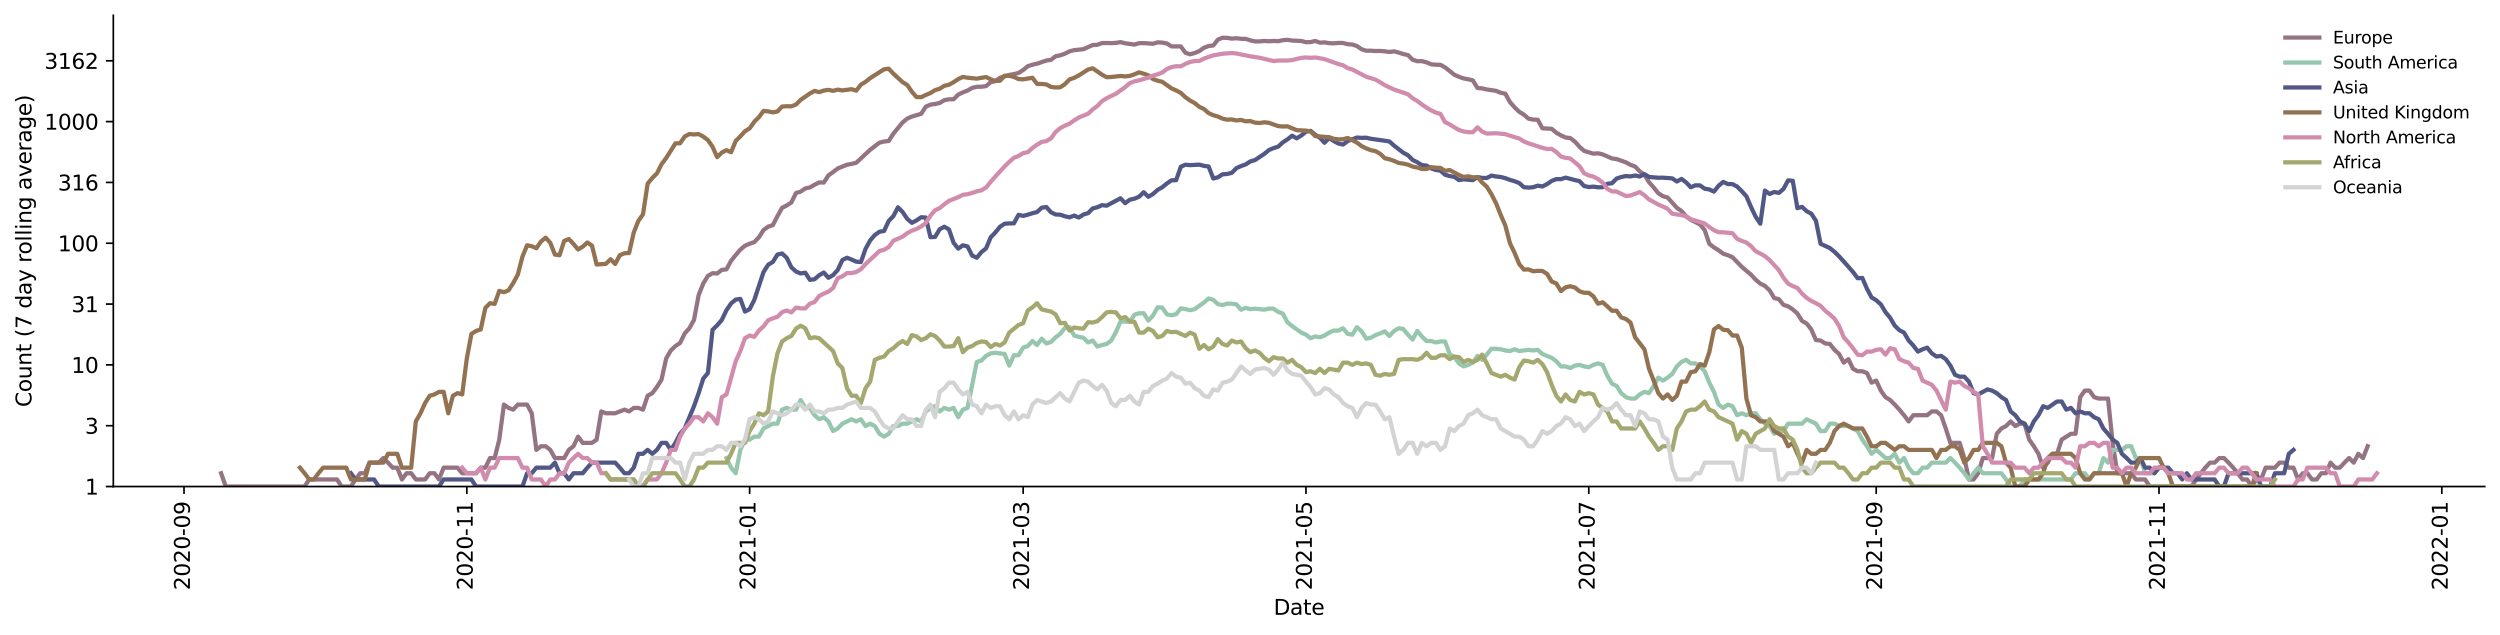 <?xml version="1.0" encoding="utf-8" standalone="no"?>
<!DOCTYPE svg PUBLIC "-//W3C//DTD SVG 1.1//EN"
  "http://www.w3.org/Graphics/SVG/1.1/DTD/svg11.dtd">
<svg height="298.621pt" version="1.1" viewBox="0 0 1176.528 298.621" width="1176.528pt" xmlns="http://www.w3.org/2000/svg" xmlns:xlink="http://www.w3.org/1999/xlink">
 <defs>
  <style type="text/css">*{stroke-linecap:butt;stroke-linejoin:round;}</style>
 </defs>
 <g id="figure_1">
  <g id="patch_1">
   <path d="M 0 298.621 
L 1176.528 298.621 
L 1176.528 0 
L 0 0 
z
" style="fill:#ffffff;"/>
  </g>
  <g id="axes_1">
   <g id="patch_2">
    <path d="M 53.328 228.96 
L 1169.328 228.96 
L 1169.328 7.2 
L 53.328 7.2 
z
" style="fill:#ffffff;"/>
   </g>
   <g id="matplotlib.axis_1">
    <g id="xtick_1">
     <g id="line2d_1">
      <defs>
       <path d="M 0 0 
L 0 3.5 
" id="mf938f7afc0" style="stroke:#000000;stroke-width:0.8;"/>
      </defs>
      <g>
       <use style="stroke:#000000;stroke-width:0.8;" x="86.601" xlink:href="#mf938f7afc0" y="228.96"/>
      </g>
     </g>
     <g id="text_1">
      <!-- 2020-09 -->
      <g transform="translate(89.36 277.743)rotate(-90)scale(0.1 -0.1)">
       <defs>
        <path d="M 1228 531 
L 3431 531 
L 3431 0 
L 469 0 
L 469 531 
Q 828 903 1448 1529 
Q 2069 2156 2228 2338 
Q 2531 2678 2651 2914 
Q 2772 3150 2772 3378 
Q 2772 3750 2511 3984 
Q 2250 4219 1831 4219 
Q 1534 4219 1204 4116 
Q 875 4013 500 3803 
L 500 4441 
Q 881 4594 1212 4672 
Q 1544 4750 1819 4750 
Q 2544 4750 2975 4387 
Q 3406 4025 3406 3419 
Q 3406 3131 3298 2873 
Q 3191 2616 2906 2266 
Q 2828 2175 2409 1742 
Q 1991 1309 1228 531 
z
" id="DejaVuSans-32" transform="scale(0.016)"/>
        <path d="M 2034 4250 
Q 1547 4250 1301 3770 
Q 1056 3291 1056 2328 
Q 1056 1369 1301 889 
Q 1547 409 2034 409 
Q 2525 409 2770 889 
Q 3016 1369 3016 2328 
Q 3016 3291 2770 3770 
Q 2525 4250 2034 4250 
z
M 2034 4750 
Q 2819 4750 3233 4129 
Q 3647 3509 3647 2328 
Q 3647 1150 3233 529 
Q 2819 -91 2034 -91 
Q 1250 -91 836 529 
Q 422 1150 422 2328 
Q 422 3509 836 4129 
Q 1250 4750 2034 4750 
z
" id="DejaVuSans-30" transform="scale(0.016)"/>
        <path d="M 313 2009 
L 1997 2009 
L 1997 1497 
L 313 1497 
L 313 2009 
z
" id="DejaVuSans-2d" transform="scale(0.016)"/>
        <path d="M 703 97 
L 703 672 
Q 941 559 1184 500 
Q 1428 441 1663 441 
Q 2288 441 2617 861 
Q 2947 1281 2994 2138 
Q 2813 1869 2534 1725 
Q 2256 1581 1919 1581 
Q 1219 1581 811 2004 
Q 403 2428 403 3163 
Q 403 3881 828 4315 
Q 1253 4750 1959 4750 
Q 2769 4750 3195 4129 
Q 3622 3509 3622 2328 
Q 3622 1225 3098 567 
Q 2575 -91 1691 -91 
Q 1453 -91 1209 -44 
Q 966 3 703 97 
z
M 1959 2075 
Q 2384 2075 2632 2365 
Q 2881 2656 2881 3163 
Q 2881 3666 2632 3958 
Q 2384 4250 1959 4250 
Q 1534 4250 1286 3958 
Q 1038 3666 1038 3163 
Q 1038 2656 1286 2365 
Q 1534 2075 1959 2075 
z
" id="DejaVuSans-39" transform="scale(0.016)"/>
       </defs>
       <use xlink:href="#DejaVuSans-32"/>
       <use x="63.623" xlink:href="#DejaVuSans-30"/>
       <use x="127.246" xlink:href="#DejaVuSans-32"/>
       <use x="190.869" xlink:href="#DejaVuSans-30"/>
       <use x="254.492" xlink:href="#DejaVuSans-2d"/>
       <use x="290.576" xlink:href="#DejaVuSans-30"/>
       <use x="354.199" xlink:href="#DejaVuSans-39"/>
      </g>
     </g>
    </g>
    <g id="xtick_2">
     <g id="line2d_2">
      <g>
       <use style="stroke:#000000;stroke-width:0.8;" x="219.692" xlink:href="#mf938f7afc0" y="228.96"/>
      </g>
     </g>
     <g id="text_2">
      <!-- 2020-11 -->
      <g transform="translate(222.451 277.743)rotate(-90)scale(0.1 -0.1)">
       <defs>
        <path d="M 794 531 
L 1825 531 
L 1825 4091 
L 703 3866 
L 703 4441 
L 1819 4666 
L 2450 4666 
L 2450 531 
L 3481 531 
L 3481 0 
L 794 0 
L 794 531 
z
" id="DejaVuSans-31" transform="scale(0.016)"/>
       </defs>
       <use xlink:href="#DejaVuSans-32"/>
       <use x="63.623" xlink:href="#DejaVuSans-30"/>
       <use x="127.246" xlink:href="#DejaVuSans-32"/>
       <use x="190.869" xlink:href="#DejaVuSans-30"/>
       <use x="254.492" xlink:href="#DejaVuSans-2d"/>
       <use x="290.576" xlink:href="#DejaVuSans-31"/>
       <use x="354.199" xlink:href="#DejaVuSans-31"/>
      </g>
     </g>
    </g>
    <g id="xtick_3">
     <g id="line2d_3">
      <g>
       <use style="stroke:#000000;stroke-width:0.8;" x="352.783" xlink:href="#mf938f7afc0" y="228.96"/>
      </g>
     </g>
     <g id="text_3">
      <!-- 2021-01 -->
      <g transform="translate(355.542 277.743)rotate(-90)scale(0.1 -0.1)">
       <use xlink:href="#DejaVuSans-32"/>
       <use x="63.623" xlink:href="#DejaVuSans-30"/>
       <use x="127.246" xlink:href="#DejaVuSans-32"/>
       <use x="190.869" xlink:href="#DejaVuSans-31"/>
       <use x="254.492" xlink:href="#DejaVuSans-2d"/>
       <use x="290.576" xlink:href="#DejaVuSans-30"/>
       <use x="354.199" xlink:href="#DejaVuSans-31"/>
      </g>
     </g>
    </g>
    <g id="xtick_4">
     <g id="line2d_4">
      <g>
       <use style="stroke:#000000;stroke-width:0.8;" x="481.51" xlink:href="#mf938f7afc0" y="228.96"/>
      </g>
     </g>
     <g id="text_4">
      <!-- 2021-03 -->
      <g transform="translate(484.269 277.743)rotate(-90)scale(0.1 -0.1)">
       <defs>
        <path d="M 2597 2516 
Q 3050 2419 3304 2112 
Q 3559 1806 3559 1356 
Q 3559 666 3084 287 
Q 2609 -91 1734 -91 
Q 1441 -91 1130 -33 
Q 819 25 488 141 
L 488 750 
Q 750 597 1062 519 
Q 1375 441 1716 441 
Q 2309 441 2620 675 
Q 2931 909 2931 1356 
Q 2931 1769 2642 2001 
Q 2353 2234 1838 2234 
L 1294 2234 
L 1294 2753 
L 1863 2753 
Q 2328 2753 2575 2939 
Q 2822 3125 2822 3475 
Q 2822 3834 2567 4026 
Q 2313 4219 1838 4219 
Q 1578 4219 1281 4162 
Q 984 4106 628 3988 
L 628 4550 
Q 988 4650 1302 4700 
Q 1616 4750 1894 4750 
Q 2613 4750 3031 4423 
Q 3450 4097 3450 3541 
Q 3450 3153 3228 2886 
Q 3006 2619 2597 2516 
z
" id="DejaVuSans-33" transform="scale(0.016)"/>
       </defs>
       <use xlink:href="#DejaVuSans-32"/>
       <use x="63.623" xlink:href="#DejaVuSans-30"/>
       <use x="127.246" xlink:href="#DejaVuSans-32"/>
       <use x="190.869" xlink:href="#DejaVuSans-31"/>
       <use x="254.492" xlink:href="#DejaVuSans-2d"/>
       <use x="290.576" xlink:href="#DejaVuSans-30"/>
       <use x="354.199" xlink:href="#DejaVuSans-33"/>
      </g>
     </g>
    </g>
    <g id="xtick_5">
     <g id="line2d_5">
      <g>
       <use style="stroke:#000000;stroke-width:0.8;" x="614.601" xlink:href="#mf938f7afc0" y="228.96"/>
      </g>
     </g>
     <g id="text_5">
      <!-- 2021-05 -->
      <g transform="translate(617.36 277.743)rotate(-90)scale(0.1 -0.1)">
       <defs>
        <path d="M 691 4666 
L 3169 4666 
L 3169 4134 
L 1269 4134 
L 1269 2991 
Q 1406 3038 1543 3061 
Q 1681 3084 1819 3084 
Q 2600 3084 3056 2656 
Q 3513 2228 3513 1497 
Q 3513 744 3044 326 
Q 2575 -91 1722 -91 
Q 1428 -91 1123 -41 
Q 819 9 494 109 
L 494 744 
Q 775 591 1075 516 
Q 1375 441 1709 441 
Q 2250 441 2565 725 
Q 2881 1009 2881 1497 
Q 2881 1984 2565 2268 
Q 2250 2553 1709 2553 
Q 1456 2553 1204 2497 
Q 953 2441 691 2322 
L 691 4666 
z
" id="DejaVuSans-35" transform="scale(0.016)"/>
       </defs>
       <use xlink:href="#DejaVuSans-32"/>
       <use x="63.623" xlink:href="#DejaVuSans-30"/>
       <use x="127.246" xlink:href="#DejaVuSans-32"/>
       <use x="190.869" xlink:href="#DejaVuSans-31"/>
       <use x="254.492" xlink:href="#DejaVuSans-2d"/>
       <use x="290.576" xlink:href="#DejaVuSans-30"/>
       <use x="354.199" xlink:href="#DejaVuSans-35"/>
      </g>
     </g>
    </g>
    <g id="xtick_6">
     <g id="line2d_6">
      <g>
       <use style="stroke:#000000;stroke-width:0.8;" x="747.692" xlink:href="#mf938f7afc0" y="228.96"/>
      </g>
     </g>
     <g id="text_6">
      <!-- 2021-07 -->
      <g transform="translate(750.451 277.743)rotate(-90)scale(0.1 -0.1)">
       <defs>
        <path d="M 525 4666 
L 3525 4666 
L 3525 4397 
L 1831 0 
L 1172 0 
L 2766 4134 
L 525 4134 
L 525 4666 
z
" id="DejaVuSans-37" transform="scale(0.016)"/>
       </defs>
       <use xlink:href="#DejaVuSans-32"/>
       <use x="63.623" xlink:href="#DejaVuSans-30"/>
       <use x="127.246" xlink:href="#DejaVuSans-32"/>
       <use x="190.869" xlink:href="#DejaVuSans-31"/>
       <use x="254.492" xlink:href="#DejaVuSans-2d"/>
       <use x="290.576" xlink:href="#DejaVuSans-30"/>
       <use x="354.199" xlink:href="#DejaVuSans-37"/>
      </g>
     </g>
    </g>
    <g id="xtick_7">
     <g id="line2d_7">
      <g>
       <use style="stroke:#000000;stroke-width:0.8;" x="882.964" xlink:href="#mf938f7afc0" y="228.96"/>
      </g>
     </g>
     <g id="text_7">
      <!-- 2021-09 -->
      <g transform="translate(885.724 277.743)rotate(-90)scale(0.1 -0.1)">
       <use xlink:href="#DejaVuSans-32"/>
       <use x="63.623" xlink:href="#DejaVuSans-30"/>
       <use x="127.246" xlink:href="#DejaVuSans-32"/>
       <use x="190.869" xlink:href="#DejaVuSans-31"/>
       <use x="254.492" xlink:href="#DejaVuSans-2d"/>
       <use x="290.576" xlink:href="#DejaVuSans-30"/>
       <use x="354.199" xlink:href="#DejaVuSans-39"/>
      </g>
     </g>
    </g>
    <g id="xtick_8">
     <g id="line2d_8">
      <g>
       <use style="stroke:#000000;stroke-width:0.8;" x="1016.055" xlink:href="#mf938f7afc0" y="228.96"/>
      </g>
     </g>
     <g id="text_8">
      <!-- 2021-11 -->
      <g transform="translate(1018.815 277.743)rotate(-90)scale(0.1 -0.1)">
       <use xlink:href="#DejaVuSans-32"/>
       <use x="63.623" xlink:href="#DejaVuSans-30"/>
       <use x="127.246" xlink:href="#DejaVuSans-32"/>
       <use x="190.869" xlink:href="#DejaVuSans-31"/>
       <use x="254.492" xlink:href="#DejaVuSans-2d"/>
       <use x="290.576" xlink:href="#DejaVuSans-31"/>
       <use x="354.199" xlink:href="#DejaVuSans-31"/>
      </g>
     </g>
    </g>
    <g id="xtick_9">
     <g id="line2d_9">
      <g>
       <use style="stroke:#000000;stroke-width:0.8;" x="1149.146" xlink:href="#mf938f7afc0" y="228.96"/>
      </g>
     </g>
     <g id="text_9">
      <!-- 2022-01 -->
      <g transform="translate(1151.906 277.743)rotate(-90)scale(0.1 -0.1)">
       <use xlink:href="#DejaVuSans-32"/>
       <use x="63.623" xlink:href="#DejaVuSans-30"/>
       <use x="127.246" xlink:href="#DejaVuSans-32"/>
       <use x="190.869" xlink:href="#DejaVuSans-32"/>
       <use x="254.492" xlink:href="#DejaVuSans-2d"/>
       <use x="290.576" xlink:href="#DejaVuSans-30"/>
       <use x="354.199" xlink:href="#DejaVuSans-31"/>
      </g>
     </g>
    </g>
    <g id="text_10">
     <!-- Date -->
     <g transform="translate(599.377 289.341)scale(0.1 -0.1)">
      <defs>
       <path d="M 1259 4147 
L 1259 519 
L 2022 519 
Q 2988 519 3436 956 
Q 3884 1394 3884 2338 
Q 3884 3275 3436 3711 
Q 2988 4147 2022 4147 
L 1259 4147 
z
M 628 4666 
L 1925 4666 
Q 3281 4666 3915 4102 
Q 4550 3538 4550 2338 
Q 4550 1131 3912 565 
Q 3275 0 1925 0 
L 628 0 
L 628 4666 
z
" id="DejaVuSans-44" transform="scale(0.016)"/>
       <path d="M 2194 1759 
Q 1497 1759 1228 1600 
Q 959 1441 959 1056 
Q 959 750 1161 570 
Q 1363 391 1709 391 
Q 2188 391 2477 730 
Q 2766 1069 2766 1631 
L 2766 1759 
L 2194 1759 
z
M 3341 1997 
L 3341 0 
L 2766 0 
L 2766 531 
Q 2569 213 2275 61 
Q 1981 -91 1556 -91 
Q 1019 -91 701 211 
Q 384 513 384 1019 
Q 384 1609 779 1909 
Q 1175 2209 1959 2209 
L 2766 2209 
L 2766 2266 
Q 2766 2663 2505 2880 
Q 2244 3097 1772 3097 
Q 1472 3097 1187 3025 
Q 903 2953 641 2809 
L 641 3341 
Q 956 3463 1253 3523 
Q 1550 3584 1831 3584 
Q 2591 3584 2966 3190 
Q 3341 2797 3341 1997 
z
" id="DejaVuSans-61" transform="scale(0.016)"/>
       <path d="M 1172 4494 
L 1172 3500 
L 2356 3500 
L 2356 3053 
L 1172 3053 
L 1172 1153 
Q 1172 725 1289 603 
Q 1406 481 1766 481 
L 2356 481 
L 2356 0 
L 1766 0 
Q 1100 0 847 248 
Q 594 497 594 1153 
L 594 3053 
L 172 3053 
L 172 3500 
L 594 3500 
L 594 4494 
L 1172 4494 
z
" id="DejaVuSans-74" transform="scale(0.016)"/>
       <path d="M 3597 1894 
L 3597 1613 
L 953 1613 
Q 991 1019 1311 708 
Q 1631 397 2203 397 
Q 2534 397 2845 478 
Q 3156 559 3463 722 
L 3463 178 
Q 3153 47 2828 -22 
Q 2503 -91 2169 -91 
Q 1331 -91 842 396 
Q 353 884 353 1716 
Q 353 2575 817 3079 
Q 1281 3584 2069 3584 
Q 2775 3584 3186 3129 
Q 3597 2675 3597 1894 
z
M 3022 2063 
Q 3016 2534 2758 2815 
Q 2500 3097 2075 3097 
Q 1594 3097 1305 2825 
Q 1016 2553 972 2059 
L 3022 2063 
z
" id="DejaVuSans-65" transform="scale(0.016)"/>
      </defs>
      <use xlink:href="#DejaVuSans-44"/>
      <use x="77.002" xlink:href="#DejaVuSans-61"/>
      <use x="138.281" xlink:href="#DejaVuSans-74"/>
      <use x="177.49" xlink:href="#DejaVuSans-65"/>
     </g>
    </g>
   </g>
   <g id="matplotlib.axis_2">
    <g id="ytick_1">
     <g id="line2d_10">
      <defs>
       <path d="M 0 0 
L -3.5 0 
" id="mee6ba612f8" style="stroke:#000000;stroke-width:0.8;"/>
      </defs>
      <g>
       <use style="stroke:#000000;stroke-width:0.8;" x="53.328" xlink:href="#mee6ba612f8" y="228.96"/>
      </g>
     </g>
     <g id="text_11">
      <!-- 1 -->
      <g transform="translate(39.966 232.759)scale(0.1 -0.1)">
       <use xlink:href="#DejaVuSans-31"/>
      </g>
     </g>
    </g>
    <g id="ytick_2">
     <g id="line2d_11">
      <g>
       <use style="stroke:#000000;stroke-width:0.8;" x="53.328" xlink:href="#mee6ba612f8" y="200.338"/>
      </g>
     </g>
     <g id="text_12">
      <!-- 3 -->
      <g transform="translate(39.966 204.137)scale(0.1 -0.1)">
       <use xlink:href="#DejaVuSans-33"/>
      </g>
     </g>
    </g>
    <g id="ytick_3">
     <g id="line2d_12">
      <g>
       <use style="stroke:#000000;stroke-width:0.8;" x="53.328" xlink:href="#mee6ba612f8" y="171.716"/>
      </g>
     </g>
     <g id="text_13">
      <!-- 10 -->
      <g transform="translate(33.603 175.515)scale(0.1 -0.1)">
       <use xlink:href="#DejaVuSans-31"/>
       <use x="63.623" xlink:href="#DejaVuSans-30"/>
      </g>
     </g>
    </g>
    <g id="ytick_4">
     <g id="line2d_13">
      <g>
       <use style="stroke:#000000;stroke-width:0.8;" x="53.328" xlink:href="#mee6ba612f8" y="143.094"/>
      </g>
     </g>
     <g id="text_14">
      <!-- 31 -->
      <g transform="translate(33.603 146.894)scale(0.1 -0.1)">
       <use xlink:href="#DejaVuSans-33"/>
       <use x="63.623" xlink:href="#DejaVuSans-31"/>
      </g>
     </g>
    </g>
    <g id="ytick_5">
     <g id="line2d_14">
      <g>
       <use style="stroke:#000000;stroke-width:0.8;" x="53.328" xlink:href="#mee6ba612f8" y="114.473"/>
      </g>
     </g>
     <g id="text_15">
      <!-- 100 -->
      <g transform="translate(27.241 118.272)scale(0.1 -0.1)">
       <use xlink:href="#DejaVuSans-31"/>
       <use x="63.623" xlink:href="#DejaVuSans-30"/>
       <use x="127.246" xlink:href="#DejaVuSans-30"/>
      </g>
     </g>
    </g>
    <g id="ytick_6">
     <g id="line2d_15">
      <g>
       <use style="stroke:#000000;stroke-width:0.8;" x="53.328" xlink:href="#mee6ba612f8" y="85.851"/>
      </g>
     </g>
     <g id="text_16">
      <!-- 316 -->
      <g transform="translate(27.241 89.65)scale(0.1 -0.1)">
       <defs>
        <path d="M 2113 2584 
Q 1688 2584 1439 2293 
Q 1191 2003 1191 1497 
Q 1191 994 1439 701 
Q 1688 409 2113 409 
Q 2538 409 2786 701 
Q 3034 994 3034 1497 
Q 3034 2003 2786 2293 
Q 2538 2584 2113 2584 
z
M 3366 4563 
L 3366 3988 
Q 3128 4100 2886 4159 
Q 2644 4219 2406 4219 
Q 1781 4219 1451 3797 
Q 1122 3375 1075 2522 
Q 1259 2794 1537 2939 
Q 1816 3084 2150 3084 
Q 2853 3084 3261 2657 
Q 3669 2231 3669 1497 
Q 3669 778 3244 343 
Q 2819 -91 2113 -91 
Q 1303 -91 875 529 
Q 447 1150 447 2328 
Q 447 3434 972 4092 
Q 1497 4750 2381 4750 
Q 2619 4750 2861 4703 
Q 3103 4656 3366 4563 
z
" id="DejaVuSans-36" transform="scale(0.016)"/>
       </defs>
       <use xlink:href="#DejaVuSans-33"/>
       <use x="63.623" xlink:href="#DejaVuSans-31"/>
       <use x="127.246" xlink:href="#DejaVuSans-36"/>
      </g>
     </g>
    </g>
    <g id="ytick_7">
     <g id="line2d_16">
      <g>
       <use style="stroke:#000000;stroke-width:0.8;" x="53.328" xlink:href="#mee6ba612f8" y="57.229"/>
      </g>
     </g>
     <g id="text_17">
      <!-- 1000 -->
      <g transform="translate(20.878 61.028)scale(0.1 -0.1)">
       <use xlink:href="#DejaVuSans-31"/>
       <use x="63.623" xlink:href="#DejaVuSans-30"/>
       <use x="127.246" xlink:href="#DejaVuSans-30"/>
       <use x="190.869" xlink:href="#DejaVuSans-30"/>
      </g>
     </g>
    </g>
    <g id="ytick_8">
     <g id="line2d_17">
      <g>
       <use style="stroke:#000000;stroke-width:0.8;" x="53.328" xlink:href="#mee6ba612f8" y="28.607"/>
      </g>
     </g>
     <g id="text_18">
      <!-- 3162 -->
      <g transform="translate(20.878 32.406)scale(0.1 -0.1)">
       <use xlink:href="#DejaVuSans-33"/>
       <use x="63.623" xlink:href="#DejaVuSans-31"/>
       <use x="127.246" xlink:href="#DejaVuSans-36"/>
       <use x="190.869" xlink:href="#DejaVuSans-32"/>
      </g>
     </g>
    </g>
    <g id="text_19">
     <!-- Count (7 day rolling average) -->
     <g transform="translate(14.798 191.548)rotate(-90)scale(0.1 -0.1)">
      <defs>
       <path d="M 4122 4306 
L 4122 3641 
Q 3803 3938 3442 4084 
Q 3081 4231 2675 4231 
Q 1875 4231 1450 3742 
Q 1025 3253 1025 2328 
Q 1025 1406 1450 917 
Q 1875 428 2675 428 
Q 3081 428 3442 575 
Q 3803 722 4122 1019 
L 4122 359 
Q 3791 134 3420 21 
Q 3050 -91 2638 -91 
Q 1578 -91 968 557 
Q 359 1206 359 2328 
Q 359 3453 968 4101 
Q 1578 4750 2638 4750 
Q 3056 4750 3426 4639 
Q 3797 4528 4122 4306 
z
" id="DejaVuSans-43" transform="scale(0.016)"/>
       <path d="M 1959 3097 
Q 1497 3097 1228 2736 
Q 959 2375 959 1747 
Q 959 1119 1226 758 
Q 1494 397 1959 397 
Q 2419 397 2687 759 
Q 2956 1122 2956 1747 
Q 2956 2369 2687 2733 
Q 2419 3097 1959 3097 
z
M 1959 3584 
Q 2709 3584 3137 3096 
Q 3566 2609 3566 1747 
Q 3566 888 3137 398 
Q 2709 -91 1959 -91 
Q 1206 -91 779 398 
Q 353 888 353 1747 
Q 353 2609 779 3096 
Q 1206 3584 1959 3584 
z
" id="DejaVuSans-6f" transform="scale(0.016)"/>
       <path d="M 544 1381 
L 544 3500 
L 1119 3500 
L 1119 1403 
Q 1119 906 1312 657 
Q 1506 409 1894 409 
Q 2359 409 2629 706 
Q 2900 1003 2900 1516 
L 2900 3500 
L 3475 3500 
L 3475 0 
L 2900 0 
L 2900 538 
Q 2691 219 2414 64 
Q 2138 -91 1772 -91 
Q 1169 -91 856 284 
Q 544 659 544 1381 
z
M 1991 3584 
L 1991 3584 
z
" id="DejaVuSans-75" transform="scale(0.016)"/>
       <path d="M 3513 2113 
L 3513 0 
L 2938 0 
L 2938 2094 
Q 2938 2591 2744 2837 
Q 2550 3084 2163 3084 
Q 1697 3084 1428 2787 
Q 1159 2491 1159 1978 
L 1159 0 
L 581 0 
L 581 3500 
L 1159 3500 
L 1159 2956 
Q 1366 3272 1645 3428 
Q 1925 3584 2291 3584 
Q 2894 3584 3203 3211 
Q 3513 2838 3513 2113 
z
" id="DejaVuSans-6e" transform="scale(0.016)"/>
       <path id="DejaVuSans-20" transform="scale(0.016)"/>
       <path d="M 1984 4856 
Q 1566 4138 1362 3434 
Q 1159 2731 1159 2009 
Q 1159 1288 1364 580 
Q 1569 -128 1984 -844 
L 1484 -844 
Q 1016 -109 783 600 
Q 550 1309 550 2009 
Q 550 2706 781 3412 
Q 1013 4119 1484 4856 
L 1984 4856 
z
" id="DejaVuSans-28" transform="scale(0.016)"/>
       <path d="M 2906 2969 
L 2906 4863 
L 3481 4863 
L 3481 0 
L 2906 0 
L 2906 525 
Q 2725 213 2448 61 
Q 2172 -91 1784 -91 
Q 1150 -91 751 415 
Q 353 922 353 1747 
Q 353 2572 751 3078 
Q 1150 3584 1784 3584 
Q 2172 3584 2448 3432 
Q 2725 3281 2906 2969 
z
M 947 1747 
Q 947 1113 1208 752 
Q 1469 391 1925 391 
Q 2381 391 2643 752 
Q 2906 1113 2906 1747 
Q 2906 2381 2643 2742 
Q 2381 3103 1925 3103 
Q 1469 3103 1208 2742 
Q 947 2381 947 1747 
z
" id="DejaVuSans-64" transform="scale(0.016)"/>
       <path d="M 2059 -325 
Q 1816 -950 1584 -1140 
Q 1353 -1331 966 -1331 
L 506 -1331 
L 506 -850 
L 844 -850 
Q 1081 -850 1212 -737 
Q 1344 -625 1503 -206 
L 1606 56 
L 191 3500 
L 800 3500 
L 1894 763 
L 2988 3500 
L 3597 3500 
L 2059 -325 
z
" id="DejaVuSans-79" transform="scale(0.016)"/>
       <path d="M 2631 2963 
Q 2534 3019 2420 3045 
Q 2306 3072 2169 3072 
Q 1681 3072 1420 2755 
Q 1159 2438 1159 1844 
L 1159 0 
L 581 0 
L 581 3500 
L 1159 3500 
L 1159 2956 
Q 1341 3275 1631 3429 
Q 1922 3584 2338 3584 
Q 2397 3584 2469 3576 
Q 2541 3569 2628 3553 
L 2631 2963 
z
" id="DejaVuSans-72" transform="scale(0.016)"/>
       <path d="M 603 4863 
L 1178 4863 
L 1178 0 
L 603 0 
L 603 4863 
z
" id="DejaVuSans-6c" transform="scale(0.016)"/>
       <path d="M 603 3500 
L 1178 3500 
L 1178 0 
L 603 0 
L 603 3500 
z
M 603 4863 
L 1178 4863 
L 1178 4134 
L 603 4134 
L 603 4863 
z
" id="DejaVuSans-69" transform="scale(0.016)"/>
       <path d="M 2906 1791 
Q 2906 2416 2648 2759 
Q 2391 3103 1925 3103 
Q 1463 3103 1205 2759 
Q 947 2416 947 1791 
Q 947 1169 1205 825 
Q 1463 481 1925 481 
Q 2391 481 2648 825 
Q 2906 1169 2906 1791 
z
M 3481 434 
Q 3481 -459 3084 -895 
Q 2688 -1331 1869 -1331 
Q 1566 -1331 1297 -1286 
Q 1028 -1241 775 -1147 
L 775 -588 
Q 1028 -725 1275 -790 
Q 1522 -856 1778 -856 
Q 2344 -856 2625 -561 
Q 2906 -266 2906 331 
L 2906 616 
Q 2728 306 2450 153 
Q 2172 0 1784 0 
Q 1141 0 747 490 
Q 353 981 353 1791 
Q 353 2603 747 3093 
Q 1141 3584 1784 3584 
Q 2172 3584 2450 3431 
Q 2728 3278 2906 2969 
L 2906 3500 
L 3481 3500 
L 3481 434 
z
" id="DejaVuSans-67" transform="scale(0.016)"/>
       <path d="M 191 3500 
L 800 3500 
L 1894 563 
L 2988 3500 
L 3597 3500 
L 2284 0 
L 1503 0 
L 191 3500 
z
" id="DejaVuSans-76" transform="scale(0.016)"/>
       <path d="M 513 4856 
L 1013 4856 
Q 1481 4119 1714 3412 
Q 1947 2706 1947 2009 
Q 1947 1309 1714 600 
Q 1481 -109 1013 -844 
L 513 -844 
Q 928 -128 1133 580 
Q 1338 1288 1338 2009 
Q 1338 2731 1133 3434 
Q 928 4138 513 4856 
z
" id="DejaVuSans-29" transform="scale(0.016)"/>
      </defs>
      <use xlink:href="#DejaVuSans-43"/>
      <use x="69.824" xlink:href="#DejaVuSans-6f"/>
      <use x="131.006" xlink:href="#DejaVuSans-75"/>
      <use x="194.385" xlink:href="#DejaVuSans-6e"/>
      <use x="257.764" xlink:href="#DejaVuSans-74"/>
      <use x="296.973" xlink:href="#DejaVuSans-20"/>
      <use x="328.76" xlink:href="#DejaVuSans-28"/>
      <use x="367.773" xlink:href="#DejaVuSans-37"/>
      <use x="431.396" xlink:href="#DejaVuSans-20"/>
      <use x="463.184" xlink:href="#DejaVuSans-64"/>
      <use x="526.66" xlink:href="#DejaVuSans-61"/>
      <use x="587.939" xlink:href="#DejaVuSans-79"/>
      <use x="647.119" xlink:href="#DejaVuSans-20"/>
      <use x="678.906" xlink:href="#DejaVuSans-72"/>
      <use x="717.77" xlink:href="#DejaVuSans-6f"/>
      <use x="778.951" xlink:href="#DejaVuSans-6c"/>
      <use x="806.734" xlink:href="#DejaVuSans-6c"/>
      <use x="834.518" xlink:href="#DejaVuSans-69"/>
      <use x="862.301" xlink:href="#DejaVuSans-6e"/>
      <use x="925.68" xlink:href="#DejaVuSans-67"/>
      <use x="989.156" xlink:href="#DejaVuSans-20"/>
      <use x="1020.943" xlink:href="#DejaVuSans-61"/>
      <use x="1082.223" xlink:href="#DejaVuSans-76"/>
      <use x="1141.402" xlink:href="#DejaVuSans-65"/>
      <use x="1202.926" xlink:href="#DejaVuSans-72"/>
      <use x="1244.039" xlink:href="#DejaVuSans-61"/>
      <use x="1305.318" xlink:href="#DejaVuSans-67"/>
      <use x="1368.795" xlink:href="#DejaVuSans-65"/>
      <use x="1430.318" xlink:href="#DejaVuSans-29"/>
     </g>
    </g>
   </g>
   <g id="line2d_18">
    <path clip-path="url(#p8cb20d5e83)" d="M 104.055 222.712 
L 106.237 228.96 
L 143.328 228.96 
L 145.51 225.64 
L 158.601 225.64 
L 160.783 228.96 
L 165.146 228.96 
L 167.328 225.64 
L 169.51 222.712 
L 171.692 222.712 
L 173.874 217.723 
L 178.237 217.723 
L 180.419 215.56 
L 182.601 217.723 
L 184.783 220.093 
L 186.964 220.093 
L 189.146 225.64 
L 191.328 222.712 
L 193.51 222.712 
L 195.692 225.64 
L 200.055 225.64 
L 202.237 222.712 
L 204.419 222.712 
L 206.601 225.64 
L 208.783 220.093 
L 215.328 220.093 
L 217.51 222.712 
L 224.055 222.712 
L 226.237 220.093 
L 228.419 220.093 
L 230.601 215.56 
L 232.783 215.56 
L 234.964 206.901 
L 237.146 190.411 
L 239.328 191.965 
L 241.51 192.781 
L 243.692 190.411 
L 248.055 190.411 
L 250.237 194.496 
L 252.419 211.728 
L 254.601 210.013 
L 256.783 210.013 
L 258.964 211.728 
L 261.146 215.56 
L 265.51 215.56 
L 267.692 211.728 
L 269.874 210.013 
L 272.055 205.48 
L 274.237 208.408 
L 278.601 208.408 
L 280.783 206.901 
L 282.964 193.623 
L 285.146 194.496 
L 289.51 194.496 
L 293.874 192.781 
L 296.055 193.623 
L 298.237 191.965 
L 300.419 191.965 
L 302.601 192.781 
L 304.783 186.258 
L 306.964 185.015 
L 309.146 182.154 
L 311.328 178.633 
L 313.51 168.709 
L 315.692 164.922 
L 317.874 162.849 
L 320.055 161.4 
L 322.237 156.907 
L 324.419 154.484 
L 326.601 150.551 
L 328.783 138.904 
L 330.964 133.394 
L 333.146 129.857 
L 335.328 128.572 
L 337.51 128.698 
L 339.692 126.995 
L 341.874 126.761 
L 344.055 122.738 
L 346.237 120.02 
L 348.419 117.49 
L 350.601 115.636 
L 352.783 114.687 
L 354.964 113.945 
L 357.146 111.687 
L 359.328 108.252 
L 361.51 106.672 
L 363.692 105.956 
L 365.874 101.723 
L 368.055 97.797 
L 370.237 96.679 
L 372.419 95.294 
L 374.601 90.841 
L 376.783 90.177 
L 378.964 88.673 
L 381.146 88.212 
L 383.328 86.948 
L 385.51 85.846 
L 387.692 85.914 
L 389.874 82.529 
L 392.055 80.986 
L 394.237 79.282 
L 398.601 77.518 
L 400.783 77.128 
L 402.964 76.58 
L 409.51 70.479 
L 413.874 67.137 
L 416.055 66.598 
L 418.237 66.341 
L 420.419 62.914 
L 424.783 57.619 
L 426.964 55.804 
L 429.146 54.853 
L 433.51 53.56 
L 435.692 50.195 
L 437.874 49.237 
L 440.055 48.94 
L 442.237 48.449 
L 444.419 47.142 
L 446.601 46.74 
L 448.783 46.71 
L 450.964 44.497 
L 453.146 43.473 
L 455.328 42.628 
L 457.51 41.362 
L 459.692 40.846 
L 461.874 40.811 
L 464.055 40.535 
L 466.237 38.667 
L 468.419 38.159 
L 470.601 36.564 
L 472.783 35.983 
L 474.964 35.252 
L 477.146 34.863 
L 479.328 34.32 
L 481.51 32.944 
L 483.692 31.166 
L 485.874 30.456 
L 488.055 29.973 
L 492.419 28.486 
L 494.601 28.157 
L 496.783 26.473 
L 498.964 26.031 
L 501.146 25.275 
L 503.328 24.139 
L 505.51 23.606 
L 509.874 23.144 
L 514.237 21.211 
L 516.419 21.068 
L 518.601 20.29 
L 520.783 20.229 
L 522.964 20.315 
L 525.146 20.168 
L 527.328 19.83 
L 529.51 20.362 
L 533.874 20.973 
L 536.055 20.324 
L 538.237 20.287 
L 542.601 20.597 
L 544.783 19.924 
L 546.964 20.055 
L 549.146 20.454 
L 551.328 21.846 
L 555.692 21.844 
L 557.874 24.834 
L 560.055 25.56 
L 562.237 24.939 
L 564.419 24.042 
L 566.601 22.497 
L 568.783 21.646 
L 570.964 21.416 
L 573.146 18.669 
L 575.328 17.76 
L 577.51 17.816 
L 579.692 18.165 
L 581.874 17.992 
L 584.055 18.256 
L 586.237 18.294 
L 588.419 18.987 
L 590.601 19.488 
L 592.783 19.475 
L 594.964 19.275 
L 597.146 19.415 
L 599.328 19.282 
L 601.51 19.387 
L 603.692 18.93 
L 605.874 18.735 
L 608.055 19.078 
L 612.419 19.29 
L 614.601 19.857 
L 616.783 19.809 
L 618.964 19.271 
L 621.146 20.084 
L 623.328 19.934 
L 625.51 20.311 
L 627.692 20.389 
L 629.874 20.197 
L 632.055 20.236 
L 634.237 20.792 
L 636.419 20.951 
L 638.601 21.684 
L 640.783 23.177 
L 642.964 23.87 
L 645.146 23.851 
L 647.328 24.014 
L 649.51 23.968 
L 651.692 24.15 
L 653.874 24.461 
L 656.055 24.168 
L 658.237 24.725 
L 660.419 25.446 
L 662.601 25.899 
L 664.783 28.111 
L 666.964 28.794 
L 669.146 28.782 
L 671.328 29.325 
L 673.51 30.249 
L 675.692 30.456 
L 677.874 30.496 
L 680.055 31.694 
L 684.419 35.174 
L 686.601 36.131 
L 688.783 36.919 
L 690.964 37.298 
L 693.146 37.849 
L 695.328 41.429 
L 697.51 41.586 
L 699.692 42.101 
L 704.055 42.749 
L 706.237 43.658 
L 708.419 44.081 
L 710.601 48.041 
L 712.783 50.521 
L 714.964 52.613 
L 717.146 53.934 
L 719.328 55.837 
L 721.51 56.284 
L 723.692 56.367 
L 725.874 60.375 
L 730.237 60.622 
L 732.419 62.459 
L 734.601 63.708 
L 736.783 64.719 
L 738.964 64.975 
L 741.146 66.634 
L 743.328 69.073 
L 745.51 71.011 
L 749.874 72.325 
L 752.055 72.143 
L 754.237 72.66 
L 758.601 74.561 
L 760.783 74.869 
L 765.146 76.395 
L 767.328 77.574 
L 769.51 78.376 
L 771.692 80.665 
L 773.874 82.217 
L 776.055 85.745 
L 778.237 88.225 
L 780.419 90.924 
L 782.601 92.341 
L 784.783 92.946 
L 789.146 97.797 
L 791.328 99.294 
L 793.51 101.851 
L 795.692 103.417 
L 800.055 105.63 
L 802.237 108.28 
L 804.419 114.758 
L 806.601 116.43 
L 808.783 117.772 
L 810.964 119.406 
L 813.146 120.109 
L 815.328 121.063 
L 819.692 125.568 
L 824.055 129.271 
L 826.237 131.634 
L 828.419 133.471 
L 830.601 134.562 
L 832.783 136.638 
L 834.964 140.269 
L 837.146 140.776 
L 839.328 143.475 
L 841.51 144.168 
L 843.692 145.617 
L 845.874 147.555 
L 848.055 151.01 
L 850.237 152.277 
L 852.419 155.023 
L 854.601 160.032 
L 856.783 160.255 
L 858.964 161.636 
L 861.146 161.874 
L 863.328 164.653 
L 865.51 166.599 
L 867.692 170.673 
L 869.874 169.026 
L 872.055 173.559 
L 874.237 174.733 
L 876.419 174.733 
L 878.601 175.549 
L 880.783 180.081 
L 882.964 179.106 
L 885.146 183.831 
L 887.328 186.904 
L 889.51 188.248 
L 891.692 190.411 
L 893.874 192.781 
L 896.055 195.4 
L 898.237 198.328 
L 900.419 195.4 
L 906.964 195.4 
L 909.146 193.623 
L 911.328 193.623 
L 913.51 195.4 
L 915.692 201.648 
L 917.874 208.408 
L 922.237 208.408 
L 924.419 215.56 
L 926.601 225.64 
L 928.783 225.64 
L 930.964 222.712 
L 933.146 215.56 
L 937.51 215.56 
L 939.692 204.136 
L 941.874 201.648 
L 944.055 200.491 
L 946.237 198.328 
L 948.419 200.491 
L 950.601 199.386 
L 952.783 199.386 
L 954.964 206.901 
L 957.146 210.013 
L 959.328 213.57 
L 961.51 220.093 
L 963.692 217.723 
L 965.874 213.57 
L 968.055 213.57 
L 970.237 206.901 
L 974.601 204.136 
L 976.783 204.136 
L 978.964 186.904 
L 981.146 183.831 
L 983.328 183.831 
L 985.51 186.904 
L 987.692 187.567 
L 992.055 187.567 
L 994.237 208.408 
L 996.419 222.712 
L 1002.964 222.712 
L 1005.146 225.64 
L 1009.51 225.64 
L 1011.692 228.96 
L 1031.328 228.96 
L 1033.51 225.64 
L 1035.692 222.712 
L 1037.874 220.093 
L 1040.055 217.723 
L 1042.237 217.723 
L 1044.419 215.56 
L 1046.601 215.56 
L 1048.783 217.723 
L 1050.964 220.093 
L 1053.146 222.712 
L 1055.328 225.64 
L 1057.51 225.64 
L 1059.692 228.96 
L 1061.874 225.64 
L 1064.055 225.64 
L 1066.237 220.093 
L 1070.601 220.093 
L 1072.783 217.723 
L 1074.964 217.723 
L 1077.146 220.093 
L 1079.328 220.093 
L 1081.51 225.64 
L 1083.692 222.712 
L 1085.874 222.712 
L 1088.055 225.64 
L 1090.237 225.64 
L 1092.419 222.712 
L 1094.601 222.712 
L 1096.783 217.723 
L 1098.964 220.093 
L 1101.146 220.093 
L 1103.328 217.723 
L 1105.51 215.56 
L 1107.692 217.723 
L 1109.874 213.57 
L 1112.055 215.56 
L 1114.237 210.013 
L 1114.237 210.013 
" style="fill:none;stroke:#947383;stroke-linecap:square;stroke-width:2;"/>
   </g>
   <g id="line2d_19">
    <path clip-path="url(#p8cb20d5e83)" d="M 341.874 215.56 
L 344.055 220.093 
L 346.237 222.712 
L 348.419 211.728 
L 350.601 206.901 
L 352.783 206.901 
L 354.964 205.48 
L 357.146 205.48 
L 359.328 201.648 
L 363.692 199.386 
L 365.874 199.386 
L 368.055 192.781 
L 370.237 191.965 
L 372.419 192.781 
L 374.601 192.781 
L 376.783 188.248 
L 378.964 191.965 
L 381.146 191.965 
L 383.328 195.4 
L 385.51 197.313 
L 387.692 196.338 
L 389.874 198.328 
L 392.055 202.861 
L 394.237 201.648 
L 396.419 199.386 
L 400.783 197.313 
L 402.964 198.328 
L 405.146 197.313 
L 407.328 200.491 
L 409.51 199.386 
L 411.692 200.491 
L 413.874 204.136 
L 416.055 205.48 
L 418.237 204.136 
L 420.419 200.491 
L 422.601 200.491 
L 424.783 199.386 
L 426.964 199.386 
L 431.328 197.313 
L 433.51 198.328 
L 435.692 193.623 
L 437.874 191.965 
L 440.055 191.176 
L 442.237 193.623 
L 444.419 191.965 
L 446.601 192.781 
L 448.783 191.965 
L 450.964 196.338 
L 453.146 192.781 
L 455.328 191.965 
L 459.692 170.335 
L 461.874 169.672 
L 464.055 167.481 
L 466.237 166.311 
L 468.419 166.027 
L 472.783 166.599 
L 474.964 172.074 
L 477.146 167.184 
L 479.328 167.184 
L 481.51 163.606 
L 483.692 162.849 
L 485.874 160.48 
L 488.055 162.357 
L 490.237 159.375 
L 492.419 161.636 
L 494.601 160.936 
L 496.783 158.734 
L 498.964 157.104 
L 501.146 154.307 
L 503.328 153.957 
L 505.51 157.906 
L 507.692 158.525 
L 509.874 158.946 
L 512.055 161.167 
L 514.237 160.255 
L 516.419 163.099 
L 518.601 162.357 
L 520.783 161.874 
L 522.964 160.255 
L 525.146 156.327 
L 527.328 151.32 
L 529.51 151.32 
L 531.692 151.477 
L 533.874 148.099 
L 536.055 147.421 
L 538.237 147.421 
L 540.419 150.856 
L 542.601 148.514 
L 544.783 144.642 
L 546.964 144.762 
L 549.146 147.962 
L 551.328 148.375 
L 553.51 147.825 
L 555.692 145.125 
L 557.874 145.493 
L 560.055 145.993 
L 562.237 145.493 
L 566.601 142.36 
L 568.783 140.471 
L 570.964 141.084 
L 573.146 143.135 
L 575.328 143.589 
L 577.51 142.911 
L 579.692 142.911 
L 581.874 143.248 
L 584.055 145.742 
L 586.237 144.882 
L 588.419 145.493 
L 590.601 145.247 
L 594.964 145.742 
L 597.146 145.247 
L 599.328 145.247 
L 601.51 146.762 
L 603.692 147.555 
L 605.874 151.635 
L 608.055 153.441 
L 612.419 156.519 
L 614.601 157.501 
L 616.783 159.159 
L 618.964 158.316 
L 621.146 158.734 
L 623.328 157.906 
L 625.51 156.519 
L 627.692 155.573 
L 629.874 155.573 
L 632.055 154.484 
L 634.237 157.104 
L 636.419 157.501 
L 638.601 153.957 
L 640.783 155.947 
L 642.964 159.375 
L 645.146 158.946 
L 647.328 157.703 
L 649.51 156.907 
L 651.692 155.947 
L 653.874 158.11 
L 656.055 155.759 
L 658.237 154.484 
L 660.419 154.842 
L 662.601 157.501 
L 664.783 159.811 
L 666.964 155.759 
L 669.146 158.316 
L 671.328 160.48 
L 673.51 160.48 
L 675.692 161.167 
L 677.874 160.707 
L 680.055 160.707 
L 682.237 166.599 
L 684.419 168.088 
L 686.601 171.016 
L 688.783 172.437 
L 690.964 171.716 
L 693.146 170.673 
L 695.328 167.481 
L 697.51 169.347 
L 699.692 166.889 
L 701.874 164.124 
L 704.055 164.124 
L 706.237 164.387 
L 708.419 164.922 
L 710.601 165.194 
L 712.783 164.387 
L 714.964 165.194 
L 719.328 164.653 
L 721.51 164.922 
L 723.692 164.653 
L 725.874 166.599 
L 730.237 168.397 
L 732.419 170.001 
L 734.601 172.437 
L 736.783 172.437 
L 738.964 173.179 
L 741.146 172.074 
L 743.328 171.716 
L 745.51 172.437 
L 747.692 172.805 
L 749.874 171.716 
L 752.055 171.016 
L 754.237 171.716 
L 756.419 176.824 
L 758.601 180.583 
L 760.783 181.619 
L 762.964 185.015 
L 765.146 186.904 
L 767.328 187.567 
L 769.51 187.567 
L 771.692 185.629 
L 773.874 184.416 
L 776.055 185.015 
L 778.237 181.619 
L 780.419 177.712 
L 782.601 179.106 
L 784.783 177.712 
L 786.964 175.966 
L 789.146 172.437 
L 791.328 170.335 
L 793.51 169.347 
L 795.692 171.016 
L 797.874 171.016 
L 800.055 172.437 
L 802.237 174.733 
L 804.419 180.081 
L 806.601 184.416 
L 808.783 190.411 
L 810.964 191.965 
L 813.146 190.411 
L 815.328 191.176 
L 817.51 195.4 
L 819.692 194.496 
L 821.874 195.4 
L 824.055 194.496 
L 826.237 194.496 
L 828.419 197.313 
L 830.601 199.386 
L 832.783 200.491 
L 834.964 204.136 
L 837.146 202.861 
L 839.328 202.861 
L 841.51 199.386 
L 848.055 199.386 
L 850.237 197.313 
L 854.601 199.386 
L 856.783 202.861 
L 858.964 202.861 
L 861.146 199.386 
L 863.328 199.386 
L 865.51 200.491 
L 869.874 200.491 
L 874.237 202.861 
L 876.419 206.901 
L 878.601 210.013 
L 880.783 213.57 
L 882.964 211.728 
L 885.146 213.57 
L 887.328 215.56 
L 889.51 215.56 
L 891.692 213.57 
L 893.874 217.723 
L 896.055 215.56 
L 898.237 220.093 
L 900.419 222.712 
L 902.601 222.712 
L 904.783 220.093 
L 906.964 220.093 
L 909.146 217.723 
L 915.692 217.723 
L 917.874 215.56 
L 920.055 217.723 
L 922.237 220.093 
L 924.419 222.712 
L 926.601 225.64 
L 928.783 222.712 
L 930.964 220.093 
L 933.146 222.712 
L 941.874 222.712 
L 944.055 225.64 
L 946.237 228.96 
L 950.601 228.96 
L 952.783 225.64 
L 974.601 225.64 
L 976.783 222.712 
L 981.146 222.712 
L 983.328 225.64 
L 985.51 222.712 
L 987.692 222.712 
L 989.874 215.56 
L 992.055 217.723 
L 994.237 211.728 
L 998.601 211.728 
L 1000.783 210.013 
L 1002.964 210.013 
L 1005.146 215.56 
L 1007.328 215.56 
L 1009.51 222.712 
L 1013.874 222.712 
L 1016.055 220.093 
L 1016.055 220.093 
" style="fill:none;stroke:#96c6ad;stroke-linecap:square;stroke-width:2;"/>
   </g>
   <g id="line2d_20">
    <path clip-path="url(#p8cb20d5e83)" d="M 165.146 222.712 
L 167.328 225.64 
L 176.055 225.64 
L 178.237 228.96 
L 206.601 228.96 
L 208.783 225.64 
L 221.874 225.64 
L 224.055 228.96 
L 245.874 228.96 
L 248.055 222.712 
L 250.237 222.712 
L 252.419 220.093 
L 258.964 220.093 
L 261.146 217.723 
L 263.328 222.712 
L 265.51 222.712 
L 267.692 225.64 
L 269.874 222.712 
L 274.237 222.712 
L 276.419 220.093 
L 278.601 217.723 
L 289.51 217.723 
L 291.692 220.093 
L 293.874 222.712 
L 296.055 222.712 
L 298.237 220.093 
L 300.419 213.57 
L 302.601 213.57 
L 304.783 211.728 
L 306.964 213.57 
L 309.146 211.728 
L 311.328 208.408 
L 313.51 208.408 
L 315.692 211.728 
L 317.874 208.408 
L 320.055 204.136 
L 322.237 201.648 
L 326.601 191.176 
L 328.783 185.015 
L 330.964 178.168 
L 333.146 175.549 
L 335.328 155.205 
L 337.51 153.103 
L 339.692 150.551 
L 341.874 145.993 
L 344.055 142.8 
L 346.237 140.981 
L 348.419 140.673 
L 350.601 146.632 
L 352.783 145.493 
L 354.964 141.188 
L 359.328 128.015 
L 361.51 124.588 
L 363.692 123.289 
L 365.874 119.799 
L 368.055 119.277 
L 370.237 121.342 
L 372.419 125.79 
L 374.601 127.771 
L 376.783 128.698 
L 378.964 128.323 
L 381.146 131.705 
L 383.328 131.422 
L 385.51 129.53 
L 387.692 128.261 
L 389.874 130.73 
L 392.055 129.465 
L 394.237 127.054 
L 396.419 122.394 
L 398.601 121.295 
L 400.783 122.151 
L 402.964 123.138 
L 405.146 123.34 
L 407.328 117.131 
L 409.51 113.125 
L 411.692 110.63 
L 413.874 109.067 
L 416.055 108.699 
L 418.237 103.97 
L 420.419 101.723 
L 422.601 97.562 
L 424.783 99.781 
L 426.964 103.011 
L 429.146 104.871 
L 431.328 103.715 
L 433.51 102.239 
L 435.692 102.37 
L 437.874 111.623 
L 440.055 111.497 
L 442.237 107.868 
L 444.419 106.698 
L 446.601 107.977 
L 448.783 114.296 
L 450.964 117.013 
L 453.146 115.45 
L 455.328 115.973 
L 457.51 120.288 
L 459.692 121.295 
L 461.874 118.639 
L 464.055 116.895 
L 466.237 111.655 
L 468.419 109.413 
L 470.601 106.724 
L 472.783 105.284 
L 474.964 105.137 
L 477.146 105.113 
L 479.328 101.093 
L 481.51 101.596 
L 483.692 101.031 
L 485.874 100.338 
L 488.055 99.781 
L 490.237 97.743 
L 492.419 97.419 
L 494.601 99.899 
L 496.783 100.928 
L 498.964 101.052 
L 501.146 101.787 
L 503.328 102.283 
L 505.51 101.448 
L 507.692 102.37 
L 509.874 100.949 
L 512.055 100.318 
L 514.237 98.089 
L 516.419 97.544 
L 518.601 96.54 
L 520.783 96.8 
L 527.328 93.322 
L 529.51 95.625 
L 531.692 93.983 
L 533.874 93.505 
L 536.055 92.59 
L 538.237 90.46 
L 540.419 92.619 
L 542.601 91.312 
L 544.783 89.362 
L 546.964 88.126 
L 549.146 86.345 
L 551.328 84.856 
L 553.51 84.791 
L 555.692 78.493 
L 557.874 77.502 
L 560.055 77.72 
L 564.419 77.478 
L 566.601 78.07 
L 568.783 78.343 
L 570.964 83.997 
L 573.146 83.45 
L 575.328 82.033 
L 577.51 81.87 
L 579.692 81.349 
L 581.874 79.136 
L 584.055 78.153 
L 586.237 77.374 
L 588.419 75.961 
L 590.601 75.321 
L 594.964 72.429 
L 597.146 70.631 
L 599.328 69.693 
L 601.51 69.027 
L 603.692 67.026 
L 605.874 65.604 
L 608.055 63.87 
L 610.237 65.087 
L 612.419 63.768 
L 614.601 61.973 
L 616.783 61.589 
L 618.964 63.47 
L 621.146 64.772 
L 623.328 67.185 
L 625.51 64.844 
L 627.692 66.387 
L 629.874 67.553 
L 632.055 68.031 
L 634.237 66.377 
L 638.601 64.724 
L 640.783 64.883 
L 642.964 64.801 
L 645.146 65.307 
L 651.692 66.223 
L 653.874 66.583 
L 656.055 68.524 
L 660.419 71.886 
L 662.601 73.059 
L 664.783 75.255 
L 666.964 76.357 
L 669.146 77.695 
L 671.328 77.915 
L 673.51 79.256 
L 675.692 79.991 
L 677.874 80.276 
L 680.055 82.236 
L 682.237 82.866 
L 684.419 83.196 
L 686.601 84.769 
L 688.783 84.396 
L 693.146 84.78 
L 695.328 83.328 
L 697.51 83.727 
L 699.692 83.758 
L 701.874 82.647 
L 704.055 83.056 
L 706.237 83.287 
L 708.419 83.851 
L 710.601 84.662 
L 712.783 85.28 
L 714.964 86.14 
L 717.146 88.101 
L 719.328 88.286 
L 721.51 88.101 
L 723.692 87.374 
L 725.874 87.735 
L 728.055 86.645 
L 730.237 85.138 
L 732.419 84.29 
L 734.601 84.311 
L 736.783 83.583 
L 741.146 84.748 
L 743.328 85.225 
L 745.51 87.542 
L 747.692 88.015 
L 749.874 87.832 
L 752.055 88.138 
L 754.237 88.101 
L 756.419 86.495 
L 758.601 86.242 
L 760.783 84.028 
L 762.964 83.308 
L 765.146 82.856 
L 767.328 83.015 
L 769.51 82.598 
L 771.692 83.066 
L 773.874 81.937 
L 776.055 83.277 
L 780.419 83.645 
L 782.601 83.614 
L 786.964 83.944 
L 789.146 85.423 
L 791.328 84.195 
L 793.51 85.846 
L 795.692 88.138 
L 797.874 87.208 
L 800.055 87.255 
L 802.237 88.8 
L 804.419 89.156 
L 806.601 90.191 
L 808.783 87.422 
L 810.964 85.611 
L 813.146 86.61 
L 815.328 86.645 
L 817.51 87.808 
L 819.692 89.978 
L 821.874 92.384 
L 824.055 97.419 
L 826.237 102.001 
L 828.419 105.26 
L 830.601 89.688 
L 832.783 91.284 
L 834.964 90.352 
L 837.146 90.773 
L 839.328 88.926 
L 841.51 84.877 
L 843.692 85.083 
L 845.874 97.961 
L 848.055 97.347 
L 850.237 99.391 
L 852.419 100.56 
L 854.601 103.9 
L 856.783 114.722 
L 861.146 116.739 
L 863.328 118.513 
L 865.51 120.649 
L 869.874 125.512 
L 872.055 128.015 
L 874.237 130.935 
L 876.419 130.798 
L 878.601 135.871 
L 880.783 139.97 
L 882.964 141.292 
L 885.146 143.248 
L 887.328 146.892 
L 889.51 149.512 
L 891.692 153.271 
L 893.874 155.388 
L 896.055 156.519 
L 898.237 160.255 
L 900.419 162.602 
L 902.601 165.468 
L 904.783 164.387 
L 906.964 163.606 
L 909.146 166.311 
L 911.328 167.783 
L 913.51 167.481 
L 915.692 169.026 
L 917.874 172.074 
L 920.055 176.391 
L 922.237 177.264 
L 924.419 177.264 
L 926.601 179.589 
L 928.783 185.015 
L 930.964 185.629 
L 935.328 183.259 
L 937.51 183.831 
L 939.692 185.015 
L 941.874 186.904 
L 944.055 188.248 
L 946.237 193.623 
L 948.419 195.4 
L 950.601 198.328 
L 952.783 199.386 
L 954.964 202.861 
L 957.146 198.328 
L 959.328 195.4 
L 961.51 191.176 
L 963.692 191.965 
L 968.055 188.948 
L 970.237 188.948 
L 972.419 192.781 
L 974.601 191.965 
L 976.783 194.496 
L 978.964 193.623 
L 981.146 194.496 
L 983.328 194.496 
L 985.51 196.338 
L 987.692 197.313 
L 989.874 201.648 
L 992.055 204.136 
L 994.237 206.901 
L 996.419 208.408 
L 998.601 213.57 
L 1000.783 215.56 
L 1002.964 217.723 
L 1005.146 217.723 
L 1007.328 215.56 
L 1009.51 220.093 
L 1011.692 220.093 
L 1013.874 222.712 
L 1016.055 220.093 
L 1020.419 220.093 
L 1022.601 222.712 
L 1024.783 222.712 
L 1026.964 225.64 
L 1029.146 222.712 
L 1031.328 225.64 
L 1042.237 225.64 
L 1044.419 228.96 
L 1046.601 228.96 
L 1048.783 222.712 
L 1061.874 222.712 
L 1064.055 228.96 
L 1068.419 228.96 
L 1070.601 222.712 
L 1074.964 222.712 
L 1077.146 213.57 
L 1079.328 211.728 
L 1079.328 211.728 
" style="fill:none;stroke:#525886;stroke-linecap:square;stroke-width:2;"/>
   </g>
   <g id="line2d_21">
    <path clip-path="url(#p8cb20d5e83)" d="M 141.146 220.093 
L 143.328 222.712 
L 145.51 225.64 
L 147.692 225.64 
L 149.874 222.712 
L 152.055 220.093 
L 162.964 220.093 
L 165.146 225.64 
L 171.692 225.64 
L 173.874 217.723 
L 180.419 217.723 
L 182.601 213.57 
L 186.964 213.57 
L 189.146 220.093 
L 193.51 220.093 
L 195.692 198.328 
L 197.874 194.496 
L 200.055 189.669 
L 202.237 186.258 
L 204.419 185.629 
L 206.601 184.416 
L 208.783 184.416 
L 210.964 194.496 
L 213.146 186.258 
L 215.328 185.015 
L 217.51 185.629 
L 219.692 168.709 
L 221.874 157.104 
L 224.055 155.759 
L 226.237 155.023 
L 228.419 144.882 
L 230.601 142.689 
L 232.783 143.023 
L 234.964 136.899 
L 237.146 137.52 
L 239.328 136.638 
L 241.51 133.243 
L 243.692 129.206 
L 245.874 120.741 
L 248.055 115.45 
L 250.237 115.86 
L 252.419 116.817 
L 254.601 113.634 
L 256.783 111.846 
L 258.964 114.26 
L 261.146 119.799 
L 263.328 120.109 
L 265.51 113.395 
L 267.692 112.494 
L 269.874 114.794 
L 272.055 117.41 
L 274.237 116.086 
L 276.419 114.12 
L 278.601 115.599 
L 280.783 124.482 
L 285.146 124.165 
L 287.328 122.006 
L 289.51 124.218 
L 291.692 120.109 
L 293.874 119.191 
L 296.055 119.062 
L 298.237 109.442 
L 300.419 103.97 
L 302.601 100.866 
L 304.783 86.437 
L 306.964 83.779 
L 309.146 81.632 
L 311.328 77.278 
L 313.51 74.362 
L 317.874 67.462 
L 320.055 67.414 
L 322.237 64.267 
L 324.419 63.071 
L 326.601 63.269 
L 328.783 63.107 
L 330.964 64.281 
L 333.146 65.934 
L 335.328 69.062 
L 337.51 73.955 
L 339.692 71.796 
L 341.874 70.679 
L 344.055 71.637 
L 346.237 66.325 
L 348.419 64.187 
L 350.601 61.754 
L 352.783 60.411 
L 354.964 57.318 
L 357.146 55.122 
L 359.328 52.21 
L 361.51 52.411 
L 363.692 52.877 
L 365.874 52.461 
L 368.055 50.144 
L 370.237 49.993 
L 372.419 50.051 
L 374.601 49.204 
L 376.783 47.007 
L 381.146 43.989 
L 383.328 42.784 
L 385.51 43.361 
L 387.692 42.622 
L 389.874 42.285 
L 392.055 42.757 
L 394.237 42.178 
L 396.419 42.549 
L 400.783 41.975 
L 402.964 42.656 
L 405.146 39.839 
L 407.328 38.516 
L 409.51 36.766 
L 416.055 32.607 
L 418.237 32.321 
L 420.419 34.653 
L 424.783 38.679 
L 426.964 39.995 
L 429.146 43.179 
L 431.328 45.678 
L 433.51 45.743 
L 435.692 44.695 
L 437.874 43.777 
L 440.055 42.433 
L 442.237 41.753 
L 444.419 40.371 
L 446.601 39.878 
L 448.783 38.664 
L 450.964 37.221 
L 453.146 36.191 
L 455.328 36.581 
L 459.692 37.002 
L 464.055 36.256 
L 466.237 37.335 
L 468.419 38.113 
L 470.601 38.008 
L 472.783 35.632 
L 474.964 35.689 
L 477.146 36.195 
L 479.328 37.213 
L 481.51 37.33 
L 485.874 36.609 
L 488.055 39.473 
L 490.237 39.522 
L 492.419 39.718 
L 494.601 40.914 
L 496.783 41.173 
L 498.964 41.073 
L 501.146 39.634 
L 503.328 37.364 
L 505.51 36.637 
L 507.692 35.497 
L 512.055 32.706 
L 514.237 32.156 
L 518.601 35.122 
L 520.783 36.347 
L 522.964 36.238 
L 527.328 35.741 
L 529.51 35.975 
L 531.692 35.708 
L 533.874 34.978 
L 536.055 34.071 
L 538.237 34.688 
L 540.419 35.439 
L 542.601 37.2 
L 544.783 37.969 
L 546.964 38.5 
L 551.328 41.59 
L 553.51 42.555 
L 555.692 43.709 
L 557.874 45.763 
L 560.055 47.308 
L 562.237 48.504 
L 564.419 50.281 
L 566.601 51.312 
L 568.783 53.223 
L 570.964 54.212 
L 573.146 54.833 
L 575.328 55.837 
L 577.51 56.336 
L 579.692 56.199 
L 581.874 56.691 
L 584.055 56.442 
L 586.237 57.087 
L 588.419 56.985 
L 590.601 57.72 
L 592.783 57.88 
L 594.964 57.554 
L 597.146 57.789 
L 601.51 59.344 
L 603.692 59.534 
L 605.874 59.453 
L 610.237 61.257 
L 614.601 61.47 
L 616.783 61.865 
L 618.964 64.042 
L 623.328 64.409 
L 625.51 64.542 
L 627.692 65.312 
L 629.874 65.589 
L 632.055 65.499 
L 634.237 64.956 
L 636.419 65.949 
L 638.601 67.121 
L 640.783 68.755 
L 642.964 69.851 
L 645.146 70.685 
L 647.328 71.116 
L 649.51 72.377 
L 651.692 74.454 
L 653.874 74.963 
L 656.055 75.714 
L 658.237 76.696 
L 660.419 76.986 
L 662.601 77.486 
L 664.783 78.384 
L 666.964 78.838 
L 669.146 79.525 
L 671.328 79.551 
L 673.51 78.669 
L 675.692 78.923 
L 677.874 79.008 
L 680.055 80.42 
L 682.237 80.026 
L 686.601 82.353 
L 688.783 83.267 
L 690.964 82.965 
L 693.146 83.471 
L 695.328 83.348 
L 697.51 85.914 
L 699.692 87.869 
L 701.874 91.368 
L 704.055 95.658 
L 706.237 101.093 
L 708.419 106.133 
L 710.601 114.473 
L 712.783 119.019 
L 714.964 124.27 
L 717.146 126.878 
L 719.328 126.761 
L 721.51 127.65 
L 723.692 127.47 
L 725.874 127.53 
L 728.055 128.887 
L 730.237 132.498 
L 732.419 133.394 
L 734.601 136.987 
L 736.783 135.208 
L 738.964 134.722 
L 741.146 135.29 
L 743.328 137.075 
L 745.51 137.791 
L 747.692 137.791 
L 749.874 139.48 
L 752.055 142.911 
L 754.237 142.251 
L 756.419 144.168 
L 758.601 146.246 
L 760.783 146.246 
L 762.964 149.367 
L 765.146 150.1 
L 767.328 151.794 
L 769.51 158.734 
L 773.874 164.387 
L 776.055 173.559 
L 778.237 179.106 
L 780.419 185.015 
L 782.601 187.567 
L 784.783 185.629 
L 786.964 188.248 
L 789.146 186.258 
L 791.328 179.589 
L 793.51 179.589 
L 795.692 175.138 
L 797.874 174.733 
L 800.055 171.364 
L 802.237 172.074 
L 804.419 165.746 
L 806.601 155.023 
L 808.783 153.441 
L 810.964 155.205 
L 813.146 155.388 
L 815.328 157.906 
L 817.51 157.906 
L 819.692 163.606 
L 821.874 187.567 
L 824.055 195.4 
L 826.237 196.338 
L 828.419 198.328 
L 832.783 198.328 
L 834.964 202.861 
L 839.328 205.48 
L 841.51 210.013 
L 843.692 208.408 
L 845.874 213.57 
L 848.055 217.723 
L 850.237 211.728 
L 852.419 213.57 
L 854.601 213.57 
L 856.783 211.728 
L 858.964 211.728 
L 861.146 208.408 
L 863.328 202.861 
L 865.51 200.491 
L 867.692 199.386 
L 872.055 201.648 
L 876.419 201.648 
L 878.601 205.48 
L 880.783 210.013 
L 882.964 210.013 
L 885.146 208.408 
L 887.328 208.408 
L 891.692 211.728 
L 893.874 210.013 
L 896.055 210.013 
L 898.237 211.728 
L 909.146 211.728 
L 911.328 215.56 
L 913.51 211.728 
L 915.692 211.728 
L 917.874 210.013 
L 920.055 210.013 
L 922.237 211.728 
L 924.419 217.723 
L 926.601 215.56 
L 928.783 211.728 
L 930.964 211.728 
L 933.146 208.408 
L 939.692 208.408 
L 941.874 210.013 
L 944.055 217.723 
L 946.237 220.093 
L 948.419 228.96 
L 952.783 228.96 
L 954.964 225.64 
L 959.328 225.64 
L 961.51 222.712 
L 963.692 215.56 
L 965.874 213.57 
L 974.601 213.57 
L 976.783 215.56 
L 978.964 222.712 
L 981.146 225.64 
L 983.328 225.64 
L 985.51 222.712 
L 998.601 222.712 
L 1000.783 228.96 
L 1002.964 222.712 
L 1005.146 220.093 
L 1007.328 215.56 
L 1016.055 215.56 
L 1018.237 220.093 
L 1020.419 222.712 
L 1022.601 228.96 
L 1059.692 228.96 
L 1061.874 222.712 
L 1061.874 222.712 
" style="fill:none;stroke:#937252;stroke-linecap:square;stroke-width:2;"/>
   </g>
   <g id="line2d_22">
    <path clip-path="url(#p8cb20d5e83)" d="M 217.51 220.093 
L 219.692 222.712 
L 224.055 222.712 
L 226.237 220.093 
L 228.419 225.64 
L 230.601 220.093 
L 232.783 220.093 
L 234.964 215.56 
L 243.692 215.56 
L 245.874 220.093 
L 248.055 220.093 
L 250.237 225.64 
L 254.601 225.64 
L 256.783 228.96 
L 258.964 225.64 
L 261.146 225.64 
L 263.328 222.712 
L 265.51 222.712 
L 267.692 217.723 
L 269.874 215.56 
L 272.055 213.57 
L 274.237 215.56 
L 276.419 215.56 
L 278.601 217.723 
L 280.783 217.723 
L 282.964 222.712 
L 285.146 222.712 
L 287.328 225.64 
L 298.237 225.64 
L 300.419 228.96 
L 302.601 228.96 
L 304.783 225.64 
L 309.146 225.64 
L 311.328 222.712 
L 313.51 217.723 
L 315.692 211.728 
L 317.874 211.728 
L 320.055 205.48 
L 322.237 201.648 
L 324.419 199.386 
L 326.601 196.338 
L 328.783 196.338 
L 330.964 198.328 
L 333.146 194.496 
L 335.328 196.338 
L 337.51 199.386 
L 339.692 186.904 
L 341.874 185.629 
L 346.237 170.001 
L 348.419 165.194 
L 350.601 159.159 
L 352.783 157.906 
L 354.964 158.525 
L 357.146 155.573 
L 359.328 153.612 
L 361.51 150.703 
L 363.692 149.804 
L 365.874 149.079 
L 368.055 146.892 
L 370.237 146.119 
L 372.419 147.023 
L 374.601 144.762 
L 376.783 145.125 
L 378.964 145.125 
L 381.146 142.911 
L 383.328 142.142 
L 385.51 139.286 
L 387.692 138.156 
L 389.874 137.252 
L 392.055 135.537 
L 394.237 130.935 
L 396.419 130.056 
L 398.601 128.51 
L 400.783 128.51 
L 402.964 128.015 
L 405.146 126.703 
L 407.328 124.323 
L 413.874 118.14 
L 416.055 117.53 
L 418.237 116.277 
L 420.419 113.293 
L 424.783 111.371 
L 426.964 109.734 
L 429.146 108.558 
L 431.328 107.759 
L 433.51 106.594 
L 435.692 104.919 
L 437.874 101.512 
L 440.055 98.949 
L 442.237 97.925 
L 444.419 96.112 
L 446.601 94.518 
L 450.964 92.782 
L 453.146 91.665 
L 455.328 91.41 
L 457.51 90.814 
L 459.692 90.031 
L 461.874 89.57 
L 464.055 88.237 
L 466.237 85.534 
L 470.601 80.692 
L 472.783 78.326 
L 474.964 76.174 
L 477.146 74.27 
L 479.328 73.377 
L 481.51 72.078 
L 483.692 71.599 
L 485.874 69.669 
L 488.055 68.097 
L 490.237 66.811 
L 492.419 66.407 
L 494.601 65.087 
L 496.783 62.11 
L 498.964 60.29 
L 501.146 59.129 
L 503.328 58.221 
L 505.51 56.657 
L 507.692 55.299 
L 512.055 53.536 
L 514.237 51.492 
L 516.419 49.897 
L 518.601 47.617 
L 520.783 46.265 
L 522.964 45.141 
L 525.146 44.144 
L 529.51 41.002 
L 531.692 39.128 
L 533.874 38.306 
L 536.055 37.792 
L 540.419 36.55 
L 542.601 35.572 
L 544.783 34.957 
L 546.964 34.127 
L 549.146 32.485 
L 551.328 31.584 
L 553.51 31.156 
L 555.692 31.227 
L 557.874 30.05 
L 560.055 29.184 
L 562.237 28.724 
L 564.419 28.671 
L 566.601 27.571 
L 570.964 26.049 
L 575.328 25.286 
L 579.692 24.957 
L 581.874 25.185 
L 588.419 26.505 
L 592.783 27.183 
L 599.328 28.727 
L 601.51 28.497 
L 605.874 28.478 
L 608.055 28.269 
L 612.419 27.237 
L 614.601 27.052 
L 616.783 27.219 
L 618.964 27.054 
L 623.328 27.809 
L 629.874 30.163 
L 632.055 30.737 
L 634.237 32.062 
L 636.419 32.681 
L 642.964 36.122 
L 647.328 37.473 
L 649.51 38.706 
L 651.692 40.084 
L 656.055 42.128 
L 662.601 44.357 
L 664.783 46.228 
L 666.964 47.521 
L 669.146 49.147 
L 671.328 50.622 
L 673.51 51.953 
L 675.692 52.976 
L 677.874 53.594 
L 680.055 57.497 
L 682.237 58.519 
L 684.419 59.923 
L 686.601 61.169 
L 688.783 61.878 
L 690.964 62.188 
L 693.146 62.236 
L 695.328 59.927 
L 697.51 61.942 
L 699.692 62.856 
L 704.055 62.714 
L 708.419 63.125 
L 710.601 63.865 
L 714.964 65.189 
L 717.146 66.583 
L 719.328 67.446 
L 725.874 69.581 
L 728.055 70.106 
L 730.237 70.053 
L 732.419 71.53 
L 734.601 73.685 
L 736.783 74.277 
L 738.964 74.568 
L 743.328 78.21 
L 745.51 81.547 
L 747.692 82.588 
L 749.874 83.096 
L 752.055 84.28 
L 754.237 85.97 
L 756.419 88.876 
L 758.601 90.044 
L 760.783 90.151 
L 765.146 92.253 
L 767.328 92.022 
L 771.692 90.379 
L 773.874 91.893 
L 776.055 93.859 
L 780.419 96.265 
L 782.601 97.205 
L 784.783 98.274 
L 786.964 100.58 
L 791.328 101.239 
L 793.51 101.766 
L 795.692 103.146 
L 802.237 105.162 
L 804.419 106.854 
L 806.601 108.335 
L 808.783 109.297 
L 810.964 109.326 
L 815.328 109.763 
L 817.51 112.395 
L 819.692 113.361 
L 821.874 114.155 
L 824.055 115.823 
L 826.237 118.263 
L 828.419 119.32 
L 830.601 120.559 
L 832.783 122.394 
L 837.146 127.113 
L 839.328 130.73 
L 841.51 133.471 
L 843.692 134.642 
L 845.874 135.537 
L 848.055 138.156 
L 850.237 140.169 
L 852.419 141.608 
L 854.601 142.689 
L 856.783 143.935 
L 858.964 146.246 
L 861.146 147.962 
L 863.328 149.952 
L 865.51 153.441 
L 867.692 158.734 
L 869.874 161.167 
L 872.055 163.864 
L 874.237 166.889 
L 876.419 167.184 
L 878.601 165.468 
L 880.783 165.468 
L 882.964 164.653 
L 885.146 164.387 
L 887.328 166.889 
L 889.51 163.864 
L 891.692 164.387 
L 893.874 169.026 
L 896.055 170.001 
L 898.237 170.673 
L 900.419 173.179 
L 902.601 173.559 
L 904.783 179.106 
L 909.146 181.096 
L 911.328 183.831 
L 915.692 192.781 
L 917.874 179.589 
L 920.055 180.081 
L 922.237 179.589 
L 924.419 181.619 
L 926.601 182.701 
L 928.783 184.416 
L 930.964 185.629 
L 933.146 210.013 
L 935.328 213.57 
L 937.51 217.723 
L 946.237 217.723 
L 948.419 220.093 
L 952.783 220.093 
L 954.964 222.712 
L 957.146 220.093 
L 959.328 220.093 
L 961.51 217.723 
L 963.692 215.56 
L 970.237 215.56 
L 972.419 217.723 
L 974.601 217.723 
L 976.783 220.093 
L 978.964 210.013 
L 981.146 210.013 
L 983.328 208.408 
L 985.51 208.408 
L 987.692 210.013 
L 989.874 208.408 
L 992.055 208.408 
L 994.237 220.093 
L 996.419 220.093 
L 998.601 222.712 
L 1000.783 220.093 
L 1002.964 220.093 
L 1005.146 222.712 
L 1011.692 222.712 
L 1013.874 220.093 
L 1018.237 220.093 
L 1020.419 222.712 
L 1026.964 222.712 
L 1029.146 225.64 
L 1031.328 225.64 
L 1033.51 222.712 
L 1042.237 222.712 
L 1044.419 220.093 
L 1046.601 220.093 
L 1048.783 222.712 
L 1053.146 222.712 
L 1055.328 220.093 
L 1057.51 220.093 
L 1059.692 222.712 
L 1061.874 225.64 
L 1068.419 225.64 
L 1070.601 228.96 
L 1079.328 228.96 
L 1081.51 225.64 
L 1083.692 225.64 
L 1085.874 220.093 
L 1094.601 220.093 
L 1096.783 222.712 
L 1098.964 222.712 
L 1101.146 228.96 
L 1107.692 228.96 
L 1109.874 225.64 
L 1116.419 225.64 
L 1118.601 222.712 
L 1118.601 222.712 
" style="fill:none;stroke:#d18cad;stroke-linecap:square;stroke-width:2;"/>
   </g>
   <g id="line2d_23">
    <path clip-path="url(#p8cb20d5e83)" d="M 285.146 222.712 
L 287.328 225.64 
L 298.237 225.64 
L 300.419 228.96 
L 302.601 228.96 
L 304.783 225.64 
L 306.964 222.712 
L 317.874 222.712 
L 320.055 225.64 
L 322.237 228.96 
L 324.419 228.96 
L 326.601 225.64 
L 328.783 220.093 
L 330.964 220.093 
L 333.146 217.723 
L 341.874 217.723 
L 344.055 213.57 
L 346.237 208.408 
L 350.601 208.408 
L 352.783 202.861 
L 354.964 199.386 
L 357.146 194.496 
L 359.328 195.4 
L 361.51 193.623 
L 363.692 177.264 
L 365.874 166.311 
L 368.055 160.707 
L 370.237 159.159 
L 372.419 158.11 
L 374.601 154.662 
L 376.783 153.271 
L 378.964 154.484 
L 381.146 159.159 
L 383.328 158.734 
L 385.51 159.159 
L 392.055 165.194 
L 394.237 171.016 
L 396.419 173.179 
L 398.601 182.701 
L 400.783 186.258 
L 402.964 186.258 
L 405.146 189.669 
L 407.328 182.701 
L 409.51 179.589 
L 411.692 169.347 
L 413.874 168.397 
L 416.055 167.783 
L 418.237 165.194 
L 420.419 163.864 
L 422.601 161.874 
L 424.783 160.48 
L 426.964 161.874 
L 429.146 157.703 
L 431.328 158.316 
L 433.51 160.032 
L 435.692 159.159 
L 437.874 157.302 
L 440.055 158.11 
L 442.237 160.255 
L 444.419 163.099 
L 446.601 163.099 
L 448.783 162.849 
L 450.964 159.159 
L 453.146 165.746 
L 455.328 163.606 
L 457.51 162.849 
L 459.692 161.4 
L 461.874 160.707 
L 464.055 160.936 
L 466.237 163.351 
L 468.419 161.874 
L 470.601 162.602 
L 472.783 161.167 
L 474.964 156.519 
L 479.328 152.935 
L 481.51 152.115 
L 483.692 146.119 
L 485.874 144.642 
L 488.055 142.689 
L 490.237 145.617 
L 494.601 146.632 
L 496.783 147.962 
L 498.964 152.115 
L 501.146 151.954 
L 503.328 155.573 
L 505.51 154.132 
L 507.692 154.484 
L 509.874 154.662 
L 512.055 151.635 
L 514.237 151.794 
L 516.419 151.165 
L 518.601 149.222 
L 520.783 147.023 
L 522.964 146.762 
L 525.146 147.023 
L 527.328 149.804 
L 529.51 149.222 
L 531.692 151.32 
L 533.874 151.477 
L 536.055 156.519 
L 538.237 156.519 
L 540.419 154.662 
L 542.601 155.759 
L 544.783 158.734 
L 546.964 158.11 
L 549.146 155.759 
L 551.328 156.327 
L 553.51 156.136 
L 557.874 158.11 
L 560.055 156.519 
L 562.237 157.501 
L 564.419 164.124 
L 566.601 162.357 
L 568.783 164.387 
L 570.964 163.099 
L 573.146 159.592 
L 575.328 161.874 
L 577.51 162.602 
L 579.692 160.255 
L 581.874 161.167 
L 584.055 160.707 
L 586.237 163.864 
L 588.419 165.746 
L 590.601 164.922 
L 592.783 166.027 
L 594.964 168.397 
L 597.146 170.001 
L 599.328 168.088 
L 601.51 168.709 
L 603.692 168.709 
L 605.874 170.673 
L 608.055 169.347 
L 610.237 171.716 
L 612.419 172.805 
L 614.601 175.138 
L 616.783 174.733 
L 618.964 175.549 
L 621.146 173.559 
L 623.328 175.549 
L 625.51 173.559 
L 629.874 174.336 
L 632.055 170.673 
L 634.237 170.673 
L 636.419 171.716 
L 638.601 170.673 
L 640.783 171.364 
L 642.964 171.016 
L 645.146 171.716 
L 647.328 176.391 
L 649.51 176.824 
L 651.692 175.966 
L 653.874 176.391 
L 656.055 175.966 
L 658.237 169.347 
L 660.419 169.026 
L 664.783 169.026 
L 666.964 169.347 
L 669.146 168.397 
L 671.328 166.027 
L 673.51 168.397 
L 675.692 168.397 
L 677.874 167.184 
L 680.055 167.184 
L 682.237 169.026 
L 684.419 167.783 
L 686.601 168.088 
L 688.783 170.335 
L 690.964 169.347 
L 693.146 170.335 
L 695.328 169.347 
L 697.51 166.889 
L 699.692 171.016 
L 701.874 175.549 
L 706.237 177.264 
L 708.419 176.391 
L 710.601 177.712 
L 712.783 178.633 
L 714.964 172.805 
L 717.146 169.672 
L 719.328 170.001 
L 721.51 170.673 
L 723.692 169.347 
L 725.874 171.364 
L 728.055 175.138 
L 730.237 181.096 
L 732.419 186.258 
L 734.601 188.948 
L 736.783 185.629 
L 738.964 188.248 
L 741.146 188.948 
L 743.328 184.416 
L 745.51 185.629 
L 747.692 185.015 
L 749.874 185.629 
L 752.055 190.411 
L 756.419 193.623 
L 758.601 198.328 
L 760.783 198.328 
L 762.964 201.648 
L 769.51 201.648 
L 771.692 198.328 
L 773.874 201.648 
L 776.055 205.48 
L 778.237 208.408 
L 780.419 211.728 
L 782.601 210.013 
L 784.783 210.013 
L 786.964 211.728 
L 789.146 201.648 
L 791.328 198.328 
L 793.51 193.623 
L 795.692 192.781 
L 797.874 192.781 
L 800.055 191.176 
L 802.237 188.948 
L 804.419 192.781 
L 806.601 193.623 
L 808.783 196.338 
L 813.146 198.328 
L 815.328 199.386 
L 817.51 206.901 
L 819.692 202.861 
L 821.874 204.136 
L 824.055 208.408 
L 826.237 204.136 
L 830.601 201.648 
L 832.783 197.313 
L 834.964 200.491 
L 837.146 201.648 
L 839.328 201.648 
L 841.51 205.48 
L 843.692 206.901 
L 845.874 211.728 
L 848.055 220.093 
L 850.237 222.712 
L 852.419 222.712 
L 854.601 220.093 
L 856.783 217.723 
L 863.328 217.723 
L 865.51 220.093 
L 867.692 220.093 
L 869.874 222.712 
L 872.055 225.64 
L 874.237 225.64 
L 876.419 222.712 
L 878.601 222.712 
L 880.783 220.093 
L 882.964 220.093 
L 885.146 217.723 
L 889.51 217.723 
L 891.692 220.093 
L 893.874 220.093 
L 896.055 225.64 
L 898.237 225.64 
L 900.419 228.96 
L 944.055 228.96 
L 946.237 225.64 
L 954.964 225.64 
L 957.146 222.712 
L 970.237 222.712 
L 972.419 225.64 
L 974.601 225.64 
L 976.783 228.96 
L 1068.419 228.96 
L 1070.601 225.64 
L 1070.601 225.64 
" style="fill:none;stroke:#a4a86f;stroke-linecap:square;stroke-width:2;"/>
   </g>
   <g id="line2d_24">
    <path clip-path="url(#p8cb20d5e83)" d="M 296.055 225.64 
L 298.237 228.96 
L 300.419 228.96 
L 302.601 222.712 
L 304.783 222.712 
L 306.964 215.56 
L 315.692 215.56 
L 317.874 217.723 
L 320.055 217.723 
L 322.237 225.64 
L 324.419 217.723 
L 326.601 213.57 
L 330.964 213.57 
L 333.146 211.728 
L 335.328 211.728 
L 337.51 210.013 
L 339.692 210.013 
L 341.874 211.728 
L 344.055 208.408 
L 346.237 208.408 
L 348.419 210.013 
L 350.601 206.901 
L 352.783 197.313 
L 354.964 196.338 
L 357.146 197.313 
L 359.328 199.386 
L 361.51 198.328 
L 363.692 193.623 
L 368.055 195.4 
L 370.237 194.496 
L 372.419 192.781 
L 374.601 190.411 
L 376.783 190.411 
L 378.964 192.781 
L 381.146 190.411 
L 383.328 193.623 
L 385.51 193.623 
L 387.692 194.496 
L 389.874 192.781 
L 392.055 192.781 
L 394.237 191.965 
L 396.419 191.965 
L 398.601 190.411 
L 402.964 188.948 
L 405.146 191.965 
L 409.51 191.965 
L 411.692 193.623 
L 413.874 197.313 
L 416.055 200.491 
L 418.237 201.648 
L 420.419 201.648 
L 422.601 198.328 
L 424.783 195.4 
L 426.964 197.313 
L 429.146 197.313 
L 431.328 200.491 
L 433.51 200.491 
L 435.692 192.781 
L 437.874 190.411 
L 440.055 196.338 
L 442.237 184.416 
L 444.419 182.701 
L 446.601 180.081 
L 448.783 180.081 
L 450.964 183.259 
L 453.146 185.629 
L 455.328 184.416 
L 457.51 190.411 
L 459.692 191.176 
L 461.874 194.496 
L 464.055 190.411 
L 466.237 191.965 
L 468.419 191.176 
L 470.601 191.176 
L 472.783 195.4 
L 474.964 197.313 
L 477.146 193.623 
L 479.328 197.313 
L 481.51 195.4 
L 483.692 196.338 
L 485.874 190.411 
L 488.055 188.248 
L 492.419 189.669 
L 494.601 188.948 
L 496.783 186.904 
L 498.964 185.015 
L 501.146 187.567 
L 503.328 188.948 
L 507.692 180.081 
L 509.874 179.106 
L 512.055 179.589 
L 514.237 181.619 
L 516.419 183.259 
L 518.601 181.096 
L 520.783 183.831 
L 522.964 189.669 
L 525.146 191.176 
L 527.328 188.248 
L 529.51 188.248 
L 531.692 186.258 
L 533.874 188.948 
L 536.055 190.411 
L 538.237 184.416 
L 540.419 184.416 
L 542.601 181.619 
L 544.783 180.583 
L 546.964 179.106 
L 549.146 178.168 
L 551.328 175.549 
L 553.51 177.264 
L 555.692 177.712 
L 557.874 180.583 
L 560.055 180.081 
L 562.237 182.701 
L 564.419 183.831 
L 566.601 186.258 
L 568.783 186.904 
L 570.964 183.259 
L 573.146 183.831 
L 575.328 180.081 
L 577.51 179.589 
L 579.692 178.633 
L 584.055 172.437 
L 586.237 174.336 
L 588.419 175.966 
L 590.601 173.944 
L 594.964 173.179 
L 597.146 173.944 
L 599.328 176.391 
L 601.51 173.944 
L 603.692 170.673 
L 605.874 174.336 
L 608.055 175.966 
L 612.419 176.824 
L 614.601 179.589 
L 616.783 182.154 
L 618.964 185.629 
L 621.146 185.015 
L 623.328 182.701 
L 625.51 183.259 
L 627.692 185.629 
L 629.874 186.904 
L 632.055 189.669 
L 634.237 191.176 
L 636.419 191.965 
L 638.601 196.338 
L 640.783 191.965 
L 642.964 189.669 
L 645.146 190.411 
L 647.328 190.411 
L 649.51 193.623 
L 651.692 197.313 
L 653.874 196.338 
L 656.055 205.48 
L 658.237 213.57 
L 660.419 211.728 
L 662.601 208.408 
L 664.783 208.408 
L 666.964 213.57 
L 669.146 208.408 
L 671.328 210.013 
L 673.51 208.408 
L 675.692 208.408 
L 677.874 211.728 
L 680.055 210.013 
L 682.237 201.648 
L 684.419 202.861 
L 686.601 200.491 
L 688.783 199.386 
L 690.964 195.4 
L 693.146 194.496 
L 695.328 192.781 
L 697.51 195.4 
L 701.874 197.313 
L 704.055 197.313 
L 706.237 201.648 
L 710.601 204.136 
L 712.783 205.48 
L 714.964 205.48 
L 717.146 206.901 
L 719.328 210.013 
L 721.51 210.013 
L 723.692 206.901 
L 725.874 202.861 
L 728.055 204.136 
L 730.237 202.861 
L 732.419 200.491 
L 734.601 199.386 
L 736.783 196.338 
L 738.964 197.313 
L 741.146 200.491 
L 743.328 199.386 
L 745.51 202.861 
L 747.692 200.491 
L 749.874 198.328 
L 752.055 196.338 
L 754.237 191.965 
L 756.419 192.781 
L 758.601 191.965 
L 760.783 189.669 
L 762.964 192.781 
L 765.146 195.4 
L 767.328 195.4 
L 769.51 200.491 
L 771.692 193.623 
L 773.874 194.496 
L 776.055 197.313 
L 778.237 197.313 
L 780.419 198.328 
L 782.601 205.48 
L 784.783 206.901 
L 786.964 220.093 
L 789.146 225.64 
L 795.692 225.64 
L 797.874 222.712 
L 800.055 222.712 
L 802.237 217.723 
L 815.328 217.723 
L 817.51 225.64 
L 819.692 225.64 
L 821.874 210.013 
L 826.237 210.013 
L 828.419 211.728 
L 834.964 211.728 
L 837.146 225.64 
L 839.328 225.64 
L 841.51 222.712 
L 845.874 222.712 
L 848.055 220.093 
L 850.237 220.093 
L 852.419 222.712 
L 854.601 217.723 
L 854.601 217.723 
" style="fill:none;stroke:#d3d3d3;stroke-linecap:square;stroke-width:2;"/>
   </g>
   <g id="patch_3">
    <path d="M 53.328 228.96 
L 53.328 7.2 
" style="fill:none;stroke:#000000;stroke-linecap:square;stroke-linejoin:miter;stroke-width:0.8;"/>
   </g>
   <g id="patch_4">
    <path d="M 53.328 228.96 
L 1169.328 228.96 
" style="fill:none;stroke:#000000;stroke-linecap:square;stroke-linejoin:miter;stroke-width:0.8;"/>
   </g>
   <g id="legend_1">
    <g id="line2d_25">
     <path d="M 1075.517 17.679 
L 1091.517 17.679 
" style="fill:none;stroke:#947383;stroke-linecap:square;stroke-width:2;"/>
    </g>
    <g id="line2d_26"/>
    <g id="text_20">
     <!-- Europe -->
     <g transform="translate(1097.917 20.479)scale(0.08 -0.08)">
      <defs>
       <path d="M 628 4666 
L 3578 4666 
L 3578 4134 
L 1259 4134 
L 1259 2753 
L 3481 2753 
L 3481 2222 
L 1259 2222 
L 1259 531 
L 3634 531 
L 3634 0 
L 628 0 
L 628 4666 
z
" id="DejaVuSans-45" transform="scale(0.016)"/>
       <path d="M 1159 525 
L 1159 -1331 
L 581 -1331 
L 581 3500 
L 1159 3500 
L 1159 2969 
Q 1341 3281 1617 3432 
Q 1894 3584 2278 3584 
Q 2916 3584 3314 3078 
Q 3713 2572 3713 1747 
Q 3713 922 3314 415 
Q 2916 -91 2278 -91 
Q 1894 -91 1617 61 
Q 1341 213 1159 525 
z
M 3116 1747 
Q 3116 2381 2855 2742 
Q 2594 3103 2138 3103 
Q 1681 3103 1420 2742 
Q 1159 2381 1159 1747 
Q 1159 1113 1420 752 
Q 1681 391 2138 391 
Q 2594 391 2855 752 
Q 3116 1113 3116 1747 
z
" id="DejaVuSans-70" transform="scale(0.016)"/>
      </defs>
      <use xlink:href="#DejaVuSans-45"/>
      <use x="63.184" xlink:href="#DejaVuSans-75"/>
      <use x="126.562" xlink:href="#DejaVuSans-72"/>
      <use x="165.426" xlink:href="#DejaVuSans-6f"/>
      <use x="226.607" xlink:href="#DejaVuSans-70"/>
      <use x="290.084" xlink:href="#DejaVuSans-65"/>
     </g>
    </g>
    <g id="line2d_27">
     <path d="M 1075.517 29.421 
L 1091.517 29.421 
" style="fill:none;stroke:#96c6ad;stroke-linecap:square;stroke-width:2;"/>
    </g>
    <g id="line2d_28"/>
    <g id="text_21">
     <!-- South America -->
     <g transform="translate(1097.917 32.221)scale(0.08 -0.08)">
      <defs>
       <path d="M 3425 4513 
L 3425 3897 
Q 3066 4069 2747 4153 
Q 2428 4238 2131 4238 
Q 1616 4238 1336 4038 
Q 1056 3838 1056 3469 
Q 1056 3159 1242 3001 
Q 1428 2844 1947 2747 
L 2328 2669 
Q 3034 2534 3370 2195 
Q 3706 1856 3706 1288 
Q 3706 609 3251 259 
Q 2797 -91 1919 -91 
Q 1588 -91 1214 -16 
Q 841 59 441 206 
L 441 856 
Q 825 641 1194 531 
Q 1563 422 1919 422 
Q 2459 422 2753 634 
Q 3047 847 3047 1241 
Q 3047 1584 2836 1778 
Q 2625 1972 2144 2069 
L 1759 2144 
Q 1053 2284 737 2584 
Q 422 2884 422 3419 
Q 422 4038 858 4394 
Q 1294 4750 2059 4750 
Q 2388 4750 2728 4690 
Q 3069 4631 3425 4513 
z
" id="DejaVuSans-53" transform="scale(0.016)"/>
       <path d="M 3513 2113 
L 3513 0 
L 2938 0 
L 2938 2094 
Q 2938 2591 2744 2837 
Q 2550 3084 2163 3084 
Q 1697 3084 1428 2787 
Q 1159 2491 1159 1978 
L 1159 0 
L 581 0 
L 581 4863 
L 1159 4863 
L 1159 2956 
Q 1366 3272 1645 3428 
Q 1925 3584 2291 3584 
Q 2894 3584 3203 3211 
Q 3513 2838 3513 2113 
z
" id="DejaVuSans-68" transform="scale(0.016)"/>
       <path d="M 2188 4044 
L 1331 1722 
L 3047 1722 
L 2188 4044 
z
M 1831 4666 
L 2547 4666 
L 4325 0 
L 3669 0 
L 3244 1197 
L 1141 1197 
L 716 0 
L 50 0 
L 1831 4666 
z
" id="DejaVuSans-41" transform="scale(0.016)"/>
       <path d="M 3328 2828 
Q 3544 3216 3844 3400 
Q 4144 3584 4550 3584 
Q 5097 3584 5394 3201 
Q 5691 2819 5691 2113 
L 5691 0 
L 5113 0 
L 5113 2094 
Q 5113 2597 4934 2840 
Q 4756 3084 4391 3084 
Q 3944 3084 3684 2787 
Q 3425 2491 3425 1978 
L 3425 0 
L 2847 0 
L 2847 2094 
Q 2847 2600 2669 2842 
Q 2491 3084 2119 3084 
Q 1678 3084 1418 2786 
Q 1159 2488 1159 1978 
L 1159 0 
L 581 0 
L 581 3500 
L 1159 3500 
L 1159 2956 
Q 1356 3278 1631 3431 
Q 1906 3584 2284 3584 
Q 2666 3584 2933 3390 
Q 3200 3197 3328 2828 
z
" id="DejaVuSans-6d" transform="scale(0.016)"/>
       <path d="M 3122 3366 
L 3122 2828 
Q 2878 2963 2633 3030 
Q 2388 3097 2138 3097 
Q 1578 3097 1268 2742 
Q 959 2388 959 1747 
Q 959 1106 1268 751 
Q 1578 397 2138 397 
Q 2388 397 2633 464 
Q 2878 531 3122 666 
L 3122 134 
Q 2881 22 2623 -34 
Q 2366 -91 2075 -91 
Q 1284 -91 818 406 
Q 353 903 353 1747 
Q 353 2603 823 3093 
Q 1294 3584 2113 3584 
Q 2378 3584 2631 3529 
Q 2884 3475 3122 3366 
z
" id="DejaVuSans-63" transform="scale(0.016)"/>
      </defs>
      <use xlink:href="#DejaVuSans-53"/>
      <use x="63.477" xlink:href="#DejaVuSans-6f"/>
      <use x="124.658" xlink:href="#DejaVuSans-75"/>
      <use x="188.037" xlink:href="#DejaVuSans-74"/>
      <use x="227.246" xlink:href="#DejaVuSans-68"/>
      <use x="290.625" xlink:href="#DejaVuSans-20"/>
      <use x="322.412" xlink:href="#DejaVuSans-41"/>
      <use x="390.82" xlink:href="#DejaVuSans-6d"/>
      <use x="488.232" xlink:href="#DejaVuSans-65"/>
      <use x="549.756" xlink:href="#DejaVuSans-72"/>
      <use x="590.869" xlink:href="#DejaVuSans-69"/>
      <use x="618.652" xlink:href="#DejaVuSans-63"/>
      <use x="673.633" xlink:href="#DejaVuSans-61"/>
     </g>
    </g>
    <g id="line2d_29">
     <path d="M 1075.517 41.164 
L 1091.517 41.164 
" style="fill:none;stroke:#525886;stroke-linecap:square;stroke-width:2;"/>
    </g>
    <g id="line2d_30"/>
    <g id="text_22">
     <!-- Asia -->
     <g transform="translate(1097.917 43.964)scale(0.08 -0.08)">
      <defs>
       <path d="M 2834 3397 
L 2834 2853 
Q 2591 2978 2328 3040 
Q 2066 3103 1784 3103 
Q 1356 3103 1142 2972 
Q 928 2841 928 2578 
Q 928 2378 1081 2264 
Q 1234 2150 1697 2047 
L 1894 2003 
Q 2506 1872 2764 1633 
Q 3022 1394 3022 966 
Q 3022 478 2636 193 
Q 2250 -91 1575 -91 
Q 1294 -91 989 -36 
Q 684 19 347 128 
L 347 722 
Q 666 556 975 473 
Q 1284 391 1588 391 
Q 1994 391 2212 530 
Q 2431 669 2431 922 
Q 2431 1156 2273 1281 
Q 2116 1406 1581 1522 
L 1381 1569 
Q 847 1681 609 1914 
Q 372 2147 372 2553 
Q 372 3047 722 3315 
Q 1072 3584 1716 3584 
Q 2034 3584 2315 3537 
Q 2597 3491 2834 3397 
z
" id="DejaVuSans-73" transform="scale(0.016)"/>
      </defs>
      <use xlink:href="#DejaVuSans-41"/>
      <use x="68.408" xlink:href="#DejaVuSans-73"/>
      <use x="120.508" xlink:href="#DejaVuSans-69"/>
      <use x="148.291" xlink:href="#DejaVuSans-61"/>
     </g>
    </g>
    <g id="line2d_31">
     <path d="M 1075.517 52.906 
L 1091.517 52.906 
" style="fill:none;stroke:#937252;stroke-linecap:square;stroke-width:2;"/>
    </g>
    <g id="line2d_32"/>
    <g id="text_23">
     <!-- United Kingdom -->
     <g transform="translate(1097.917 55.706)scale(0.08 -0.08)">
      <defs>
       <path d="M 556 4666 
L 1191 4666 
L 1191 1831 
Q 1191 1081 1462 751 
Q 1734 422 2344 422 
Q 2950 422 3222 751 
Q 3494 1081 3494 1831 
L 3494 4666 
L 4128 4666 
L 4128 1753 
Q 4128 841 3676 375 
Q 3225 -91 2344 -91 
Q 1459 -91 1007 375 
Q 556 841 556 1753 
L 556 4666 
z
" id="DejaVuSans-55" transform="scale(0.016)"/>
       <path d="M 628 4666 
L 1259 4666 
L 1259 2694 
L 3353 4666 
L 4166 4666 
L 1850 2491 
L 4331 0 
L 3500 0 
L 1259 2247 
L 1259 0 
L 628 0 
L 628 4666 
z
" id="DejaVuSans-4b" transform="scale(0.016)"/>
      </defs>
      <use xlink:href="#DejaVuSans-55"/>
      <use x="73.193" xlink:href="#DejaVuSans-6e"/>
      <use x="136.572" xlink:href="#DejaVuSans-69"/>
      <use x="164.355" xlink:href="#DejaVuSans-74"/>
      <use x="203.564" xlink:href="#DejaVuSans-65"/>
      <use x="265.088" xlink:href="#DejaVuSans-64"/>
      <use x="328.564" xlink:href="#DejaVuSans-20"/>
      <use x="360.352" xlink:href="#DejaVuSans-4b"/>
      <use x="425.928" xlink:href="#DejaVuSans-69"/>
      <use x="453.711" xlink:href="#DejaVuSans-6e"/>
      <use x="517.09" xlink:href="#DejaVuSans-67"/>
      <use x="580.566" xlink:href="#DejaVuSans-64"/>
      <use x="644.043" xlink:href="#DejaVuSans-6f"/>
      <use x="705.225" xlink:href="#DejaVuSans-6d"/>
     </g>
    </g>
    <g id="line2d_33">
     <path d="M 1075.517 64.649 
L 1091.517 64.649 
" style="fill:none;stroke:#d18cad;stroke-linecap:square;stroke-width:2;"/>
    </g>
    <g id="line2d_34"/>
    <g id="text_24">
     <!-- North America -->
     <g transform="translate(1097.917 67.449)scale(0.08 -0.08)">
      <defs>
       <path d="M 628 4666 
L 1478 4666 
L 3547 763 
L 3547 4666 
L 4159 4666 
L 4159 0 
L 3309 0 
L 1241 3903 
L 1241 0 
L 628 0 
L 628 4666 
z
" id="DejaVuSans-4e" transform="scale(0.016)"/>
      </defs>
      <use xlink:href="#DejaVuSans-4e"/>
      <use x="74.805" xlink:href="#DejaVuSans-6f"/>
      <use x="135.986" xlink:href="#DejaVuSans-72"/>
      <use x="177.1" xlink:href="#DejaVuSans-74"/>
      <use x="216.309" xlink:href="#DejaVuSans-68"/>
      <use x="279.688" xlink:href="#DejaVuSans-20"/>
      <use x="311.475" xlink:href="#DejaVuSans-41"/>
      <use x="379.883" xlink:href="#DejaVuSans-6d"/>
      <use x="477.295" xlink:href="#DejaVuSans-65"/>
      <use x="538.818" xlink:href="#DejaVuSans-72"/>
      <use x="579.932" xlink:href="#DejaVuSans-69"/>
      <use x="607.715" xlink:href="#DejaVuSans-63"/>
      <use x="662.695" xlink:href="#DejaVuSans-61"/>
     </g>
    </g>
    <g id="line2d_35">
     <path d="M 1075.517 76.391 
L 1091.517 76.391 
" style="fill:none;stroke:#a4a86f;stroke-linecap:square;stroke-width:2;"/>
    </g>
    <g id="line2d_36"/>
    <g id="text_25">
     <!-- Africa -->
     <g transform="translate(1097.917 79.191)scale(0.08 -0.08)">
      <defs>
       <path d="M 2375 4863 
L 2375 4384 
L 1825 4384 
Q 1516 4384 1395 4259 
Q 1275 4134 1275 3809 
L 1275 3500 
L 2222 3500 
L 2222 3053 
L 1275 3053 
L 1275 0 
L 697 0 
L 697 3053 
L 147 3053 
L 147 3500 
L 697 3500 
L 697 3744 
Q 697 4328 969 4595 
Q 1241 4863 1831 4863 
L 2375 4863 
z
" id="DejaVuSans-66" transform="scale(0.016)"/>
      </defs>
      <use xlink:href="#DejaVuSans-41"/>
      <use x="64.783" xlink:href="#DejaVuSans-66"/>
      <use x="99.988" xlink:href="#DejaVuSans-72"/>
      <use x="141.102" xlink:href="#DejaVuSans-69"/>
      <use x="168.885" xlink:href="#DejaVuSans-63"/>
      <use x="223.865" xlink:href="#DejaVuSans-61"/>
     </g>
    </g>
    <g id="line2d_37">
     <path d="M 1075.517 88.134 
L 1091.517 88.134 
" style="fill:none;stroke:#d3d3d3;stroke-linecap:square;stroke-width:2;"/>
    </g>
    <g id="line2d_38"/>
    <g id="text_26">
     <!-- Oceania -->
     <g transform="translate(1097.917 90.934)scale(0.08 -0.08)">
      <defs>
       <path d="M 2522 4238 
Q 1834 4238 1429 3725 
Q 1025 3213 1025 2328 
Q 1025 1447 1429 934 
Q 1834 422 2522 422 
Q 3209 422 3611 934 
Q 4013 1447 4013 2328 
Q 4013 3213 3611 3725 
Q 3209 4238 2522 4238 
z
M 2522 4750 
Q 3503 4750 4090 4092 
Q 4678 3434 4678 2328 
Q 4678 1225 4090 567 
Q 3503 -91 2522 -91 
Q 1538 -91 948 565 
Q 359 1222 359 2328 
Q 359 3434 948 4092 
Q 1538 4750 2522 4750 
z
" id="DejaVuSans-4f" transform="scale(0.016)"/>
      </defs>
      <use xlink:href="#DejaVuSans-4f"/>
      <use x="78.711" xlink:href="#DejaVuSans-63"/>
      <use x="133.691" xlink:href="#DejaVuSans-65"/>
      <use x="195.215" xlink:href="#DejaVuSans-61"/>
      <use x="256.494" xlink:href="#DejaVuSans-6e"/>
      <use x="319.873" xlink:href="#DejaVuSans-69"/>
      <use x="347.656" xlink:href="#DejaVuSans-61"/>
     </g>
    </g>
   </g>
  </g>
 </g>
 <defs>
  <clipPath id="p8cb20d5e83">
   <rect height="221.76" width="1116" x="53.328" y="7.2"/>
  </clipPath>
 </defs>
</svg>
